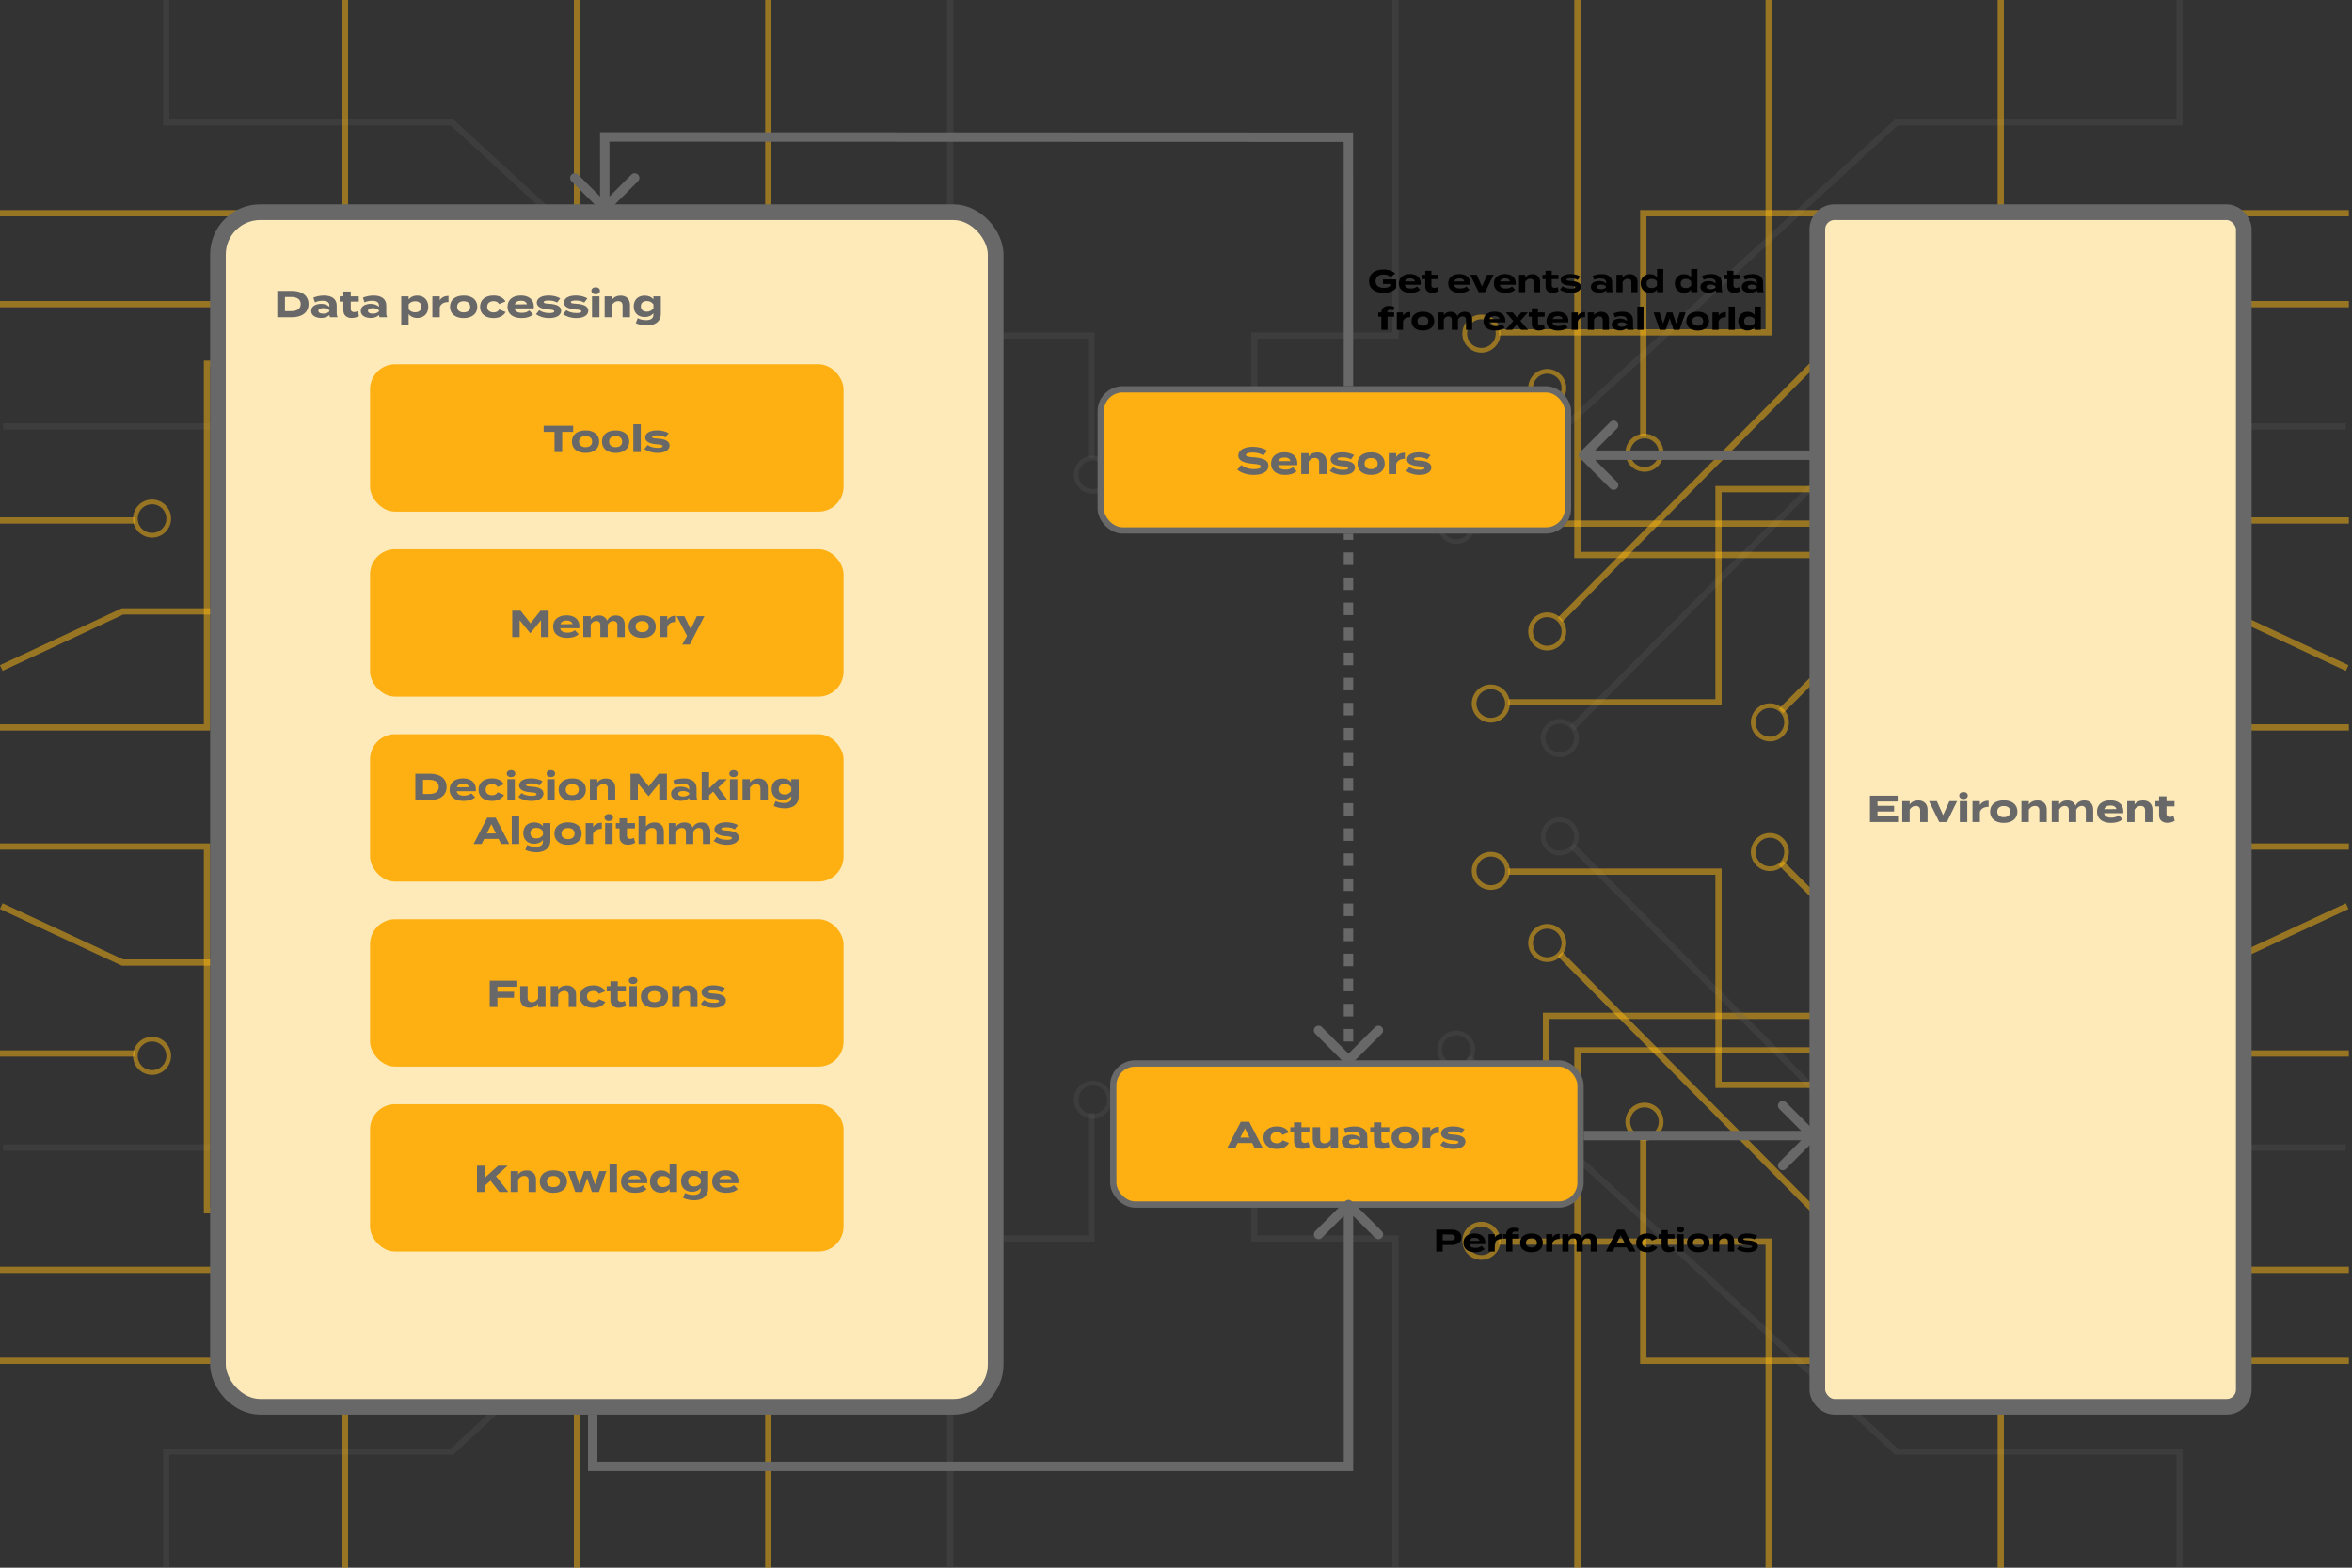 <svg width="750" height="500" viewBox="0 0 750 500" fill="none" xmlns="http://www.w3.org/2000/svg">
<rect x="0" y="0" width="750" height="500" fill="#333333" stroke="none"/>
<g clip-path="url(#clip0_244_15652)">
<path d="M348 146V107H303V0" stroke="#686868" stroke-opacity="0.2" stroke-width="2" stroke-miterlimit="10"/>
<path d="M353.8 151.393C353.8 154.331 351.419 156.711 348.482 156.711C345.545 156.711 343.164 154.33 343.164 151.393C343.164 148.456 345.545 146.075 348.482 146.075C351.419 146.075 353.8 148.456 353.8 151.393Z" stroke="#686868" stroke-opacity="0.2" stroke-width="1.5" stroke-miterlimit="10"/>
<path d="M289.8 167.393C289.8 170.331 287.419 172.711 284.482 172.711C281.545 172.711 279.164 170.33 279.164 167.393C279.164 164.456 281.545 162.075 284.482 162.075C287.419 162.075 289.8 164.456 289.8 167.393Z" stroke="#686868" stroke-opacity="0.2" stroke-width="1.5" stroke-miterlimit="10"/>
<path d="M280.282 164.345L144.105 39H53V0" stroke="#686868" stroke-opacity="0.2" stroke-width="2" stroke-miterlimit="10"/>
<path d="M256.8 235.393C256.8 238.331 254.419 240.711 251.482 240.711C248.545 240.711 246.164 238.33 246.164 235.393C246.164 232.456 248.545 230.075 251.482 230.075C254.419 230.075 256.8 232.456 256.8 235.393Z" stroke="#686868" stroke-opacity="0.2" stroke-width="1.5" stroke-miterlimit="10"/>
<path d="M247.582 232.184L152.065 136H1" stroke="#686868" stroke-opacity="0.2" stroke-width="2" stroke-miterlimit="10"/>
<path d="M260.8 359.394C260.8 362.331 258.419 364.711 255.482 364.711C252.545 364.711 250.164 362.33 250.164 359.394C250.164 356.456 252.545 354.076 255.482 354.076C258.419 354.076 260.8 356.456 260.8 359.394Z" stroke="#FDB913" stroke-opacity="0.5" stroke-width="1.5" stroke-miterlimit="10"/>
<path d="M255 354V316H138V168H245V0" stroke="#FDB913" stroke-opacity="0.5" stroke-width="2" stroke-miterlimit="10"/>
<path d="M268 224H200V156H91V68H0" stroke="#FDB913" stroke-opacity="0.5" stroke-width="2" stroke-miterlimit="10"/>
<path d="M278.8 224.393C278.8 227.331 276.419 229.711 273.482 229.711C270.545 229.711 268.164 227.33 268.164 224.393C268.164 221.456 270.545 219.075 273.482 219.075C276.419 219.075 278.8 221.456 278.8 224.393Z" stroke="#FDB913" stroke-opacity="0.5" stroke-width="1.5" stroke-miterlimit="10"/>
<path d="M251.473 197.667L151.732 97H0" stroke="#FDB913" stroke-opacity="0.5" stroke-width="2" stroke-miterlimit="10"/>
<path d="M260.8 201.393C260.8 204.331 258.419 206.711 255.482 206.711C252.545 206.711 250.164 204.33 250.164 201.393C250.164 198.456 252.545 196.075 255.482 196.075C258.419 196.075 260.8 198.456 260.8 201.393Z" stroke="#FDB913" stroke-opacity="0.5" stroke-width="1.5" stroke-miterlimit="10"/>
<path d="M271 106H184V0" stroke="#FDB913" stroke-opacity="0.5" stroke-width="2" stroke-miterlimit="10"/>
<path d="M281.8 106.393C281.8 109.331 279.419 111.711 276.482 111.711C273.545 111.711 271.164 109.33 271.164 106.393C271.164 103.456 273.545 101.075 276.482 101.075C279.419 101.075 281.8 103.456 281.8 106.393Z" stroke="#FDB913" stroke-opacity="0.5" stroke-width="1.5" stroke-miterlimit="10"/>
<path d="M224 139V68H110V0" stroke="#FDB913" stroke-opacity="0.5" stroke-width="2" stroke-miterlimit="10"/>
<path d="M229.8 144.393C229.8 147.331 227.419 149.711 224.482 149.711C221.545 149.711 219.164 147.33 219.164 144.393C219.164 141.456 221.545 139.075 224.482 139.075C227.419 139.075 229.8 141.456 229.8 144.393Z" stroke="#FDB913" stroke-opacity="0.5" stroke-width="1.5" stroke-miterlimit="10"/>
<path d="M0 232H66V116H134" stroke="#FDB913" stroke-opacity="0.5" stroke-width="2" stroke-miterlimit="10"/>
<path d="M144.8 116.393C144.8 119.331 142.419 121.711 139.482 121.711C136.545 121.711 134.164 119.33 134.164 116.393C134.164 113.456 136.545 111.075 139.482 111.075C142.419 111.075 144.8 113.456 144.8 116.393Z" stroke="#FDB913" stroke-opacity="0.5" stroke-width="1.5" stroke-miterlimit="10"/>
<path d="M0 166H43" stroke="#FDB913" stroke-opacity="0.5" stroke-width="2" stroke-miterlimit="10"/>
<path d="M53.8 165.393C53.8 168.331 51.419 170.711 48.482 170.711C45.545 170.711 43.164 168.33 43.164 165.393C43.164 162.456 45.545 160.075 48.482 160.075C51.419 160.075 53.8 162.456 53.8 165.393Z" stroke="#FDB913" stroke-opacity="0.5" stroke-width="1.5" stroke-miterlimit="10"/>
<path d="M0.398 213.068L39.065 195H149.065L180.94 226.749" stroke="#FDB913" stroke-opacity="0.5" stroke-width="2" stroke-miterlimit="10"/>
<path d="M189.8 230.393C189.8 233.331 187.419 235.711 184.482 235.711C181.545 235.711 179.164 233.33 179.164 230.393C179.164 227.456 181.545 225.075 184.482 225.075C187.419 225.075 189.8 227.456 189.8 230.393Z" stroke="#FDB913" stroke-opacity="0.5" stroke-width="1.5" stroke-miterlimit="10"/>
<path d="M348 355V395H303V500" stroke="#686868" stroke-opacity="0.2" stroke-width="2" stroke-miterlimit="10"/>
<path d="M353.8 350.754C353.8 347.818 351.419 345.437 348.482 345.437C345.545 345.437 343.164 347.818 343.164 350.754C343.164 353.692 345.545 356.072 348.482 356.072C351.419 356.072 353.8 353.691 353.8 350.754Z" stroke="#686868" stroke-opacity="0.2" stroke-width="1.5" stroke-miterlimit="10"/>
<path d="M289.8 334.754C289.8 331.818 287.419 329.437 284.482 329.437C281.545 329.437 279.164 331.818 279.164 334.754C279.164 337.692 281.545 340.072 284.482 340.072C287.419 340.072 289.8 337.691 289.8 334.754Z" stroke="#686868" stroke-opacity="0.2" stroke-width="1.5" stroke-miterlimit="10"/>
<path d="M280.282 337.155L144.105 463H53V500" stroke="#686868" stroke-opacity="0.2" stroke-width="2" stroke-miterlimit="10"/>
<path d="M256.8 266.754C256.8 263.818 254.419 261.437 251.482 261.437C248.545 261.437 246.164 263.818 246.164 266.754C246.164 269.692 248.545 272.072 251.482 272.072C254.419 272.072 256.8 269.691 256.8 266.754Z" stroke="#686868" stroke-opacity="0.2" stroke-width="1.5" stroke-miterlimit="10"/>
<path d="M247.582 269.815L152.065 366H1" stroke="#686868" stroke-opacity="0.2" stroke-width="2" stroke-miterlimit="10"/>
<path d="M260.8 134.754C260.8 131.817 258.419 129.436 255.482 129.436C252.545 129.436 250.164 131.817 250.164 134.754C250.164 137.691 252.545 140.072 255.482 140.072C258.419 140.072 260.8 137.691 260.8 134.754Z" stroke="#FDB913" stroke-opacity="0.5" stroke-width="1.5" stroke-miterlimit="10"/>
<path d="M255 139V178H138V325H245V500" stroke="#FDB913" stroke-opacity="0.5" stroke-width="2" stroke-miterlimit="10"/>
<path d="M268 278H200V346H91V434H0" stroke="#FDB913" stroke-opacity="0.5" stroke-width="2" stroke-miterlimit="10"/>
<path d="M278.8 277.754C278.8 274.818 276.419 272.437 273.482 272.437C270.545 272.437 268.164 274.818 268.164 277.754C268.164 280.692 270.545 283.072 273.482 283.072C276.419 283.072 278.8 280.691 278.8 277.754Z" stroke="#FDB913" stroke-opacity="0.5" stroke-width="1.5" stroke-miterlimit="10"/>
<path d="M251.473 304.333L151.732 405H0" stroke="#FDB913" stroke-opacity="0.5" stroke-width="2" stroke-miterlimit="10"/>
<path d="M260.8 300.754C260.8 297.818 258.419 295.437 255.482 295.437C252.545 295.437 250.164 297.818 250.164 300.754C250.164 303.692 252.545 306.072 255.482 306.072C258.419 306.072 260.8 303.691 260.8 300.754Z" stroke="#FDB913" stroke-opacity="0.5" stroke-width="1.5" stroke-miterlimit="10"/>
<path d="M271 396H184V500" stroke="#FDB913" stroke-opacity="0.5" stroke-width="2" stroke-miterlimit="10"/>
<path d="M281.8 395.754C281.8 392.818 279.419 390.437 276.482 390.437C273.545 390.437 271.164 392.818 271.164 395.754C271.164 398.692 273.545 401.072 276.482 401.072C279.419 401.072 281.8 398.691 281.8 395.754Z" stroke="#FDB913" stroke-opacity="0.5" stroke-width="1.5" stroke-miterlimit="10"/>
<path d="M224 362V434H110V500" stroke="#FDB913" stroke-opacity="0.5" stroke-width="2" stroke-miterlimit="10"/>
<path d="M229.8 357.754C229.8 354.818 227.419 352.437 224.482 352.437C221.545 352.437 219.164 354.818 219.164 357.754C219.164 360.692 221.545 363.072 224.482 363.072C227.419 363.072 229.8 360.691 229.8 357.754Z" stroke="#FDB913" stroke-opacity="0.5" stroke-width="1.5" stroke-miterlimit="10"/>
<path d="M0 270H66V386H134" stroke="#FDB913" stroke-opacity="0.5" stroke-width="2" stroke-miterlimit="10"/>
<path d="M144.8 385.754C144.8 382.818 142.419 380.437 139.482 380.437C136.545 380.437 134.164 382.818 134.164 385.754C134.164 388.692 136.545 391.072 139.482 391.072C142.419 391.072 144.8 388.691 144.8 385.754Z" stroke="#FDB913" stroke-opacity="0.5" stroke-width="1.5" stroke-miterlimit="10"/>
<path d="M0 336H43" stroke="#FDB913" stroke-opacity="0.5" stroke-width="2" stroke-miterlimit="10"/>
<path d="M53.8 336.754C53.8 333.818 51.419 331.437 48.482 331.437C45.545 331.437 43.164 333.818 43.164 336.754C43.164 339.692 45.545 342.072 48.482 342.072C51.419 342.072 53.8 339.691 53.8 336.754Z" stroke="#FDB913" stroke-opacity="0.5" stroke-width="1.5" stroke-miterlimit="10"/>
<path d="M0.398 289.006L39.065 307H149.065L180.94 275.287" stroke="#FDB913" stroke-opacity="0.5" stroke-width="2" stroke-miterlimit="10"/>
<path d="M189.8 271.754C189.8 268.818 187.419 266.437 184.482 266.437C181.545 266.437 179.164 268.818 179.164 271.754C179.164 274.692 181.545 277.072 184.482 277.072C187.419 277.072 189.8 274.691 189.8 271.754Z" stroke="#FDB913" stroke-opacity="0.5" stroke-width="1.5" stroke-miterlimit="10"/>
<path d="M400 146V107H445V0" stroke="#686868" stroke-opacity="0.2" stroke-width="2" stroke-miterlimit="10"/>
<path d="M395.065 151.393C395.065 154.331 397.446 156.711 400.383 156.711C403.319 156.711 405.701 154.33 405.701 151.393C405.701 148.456 403.319 146.075 400.383 146.075C397.446 146.075 395.065 148.456 395.065 151.393Z" stroke="#686868" stroke-opacity="0.2" stroke-width="1.5" stroke-miterlimit="10"/>
<path d="M459.065 167.393C459.065 170.331 461.446 172.711 464.383 172.711C467.32 172.711 469.701 170.33 469.701 167.393C469.701 164.456 467.319 162.075 464.383 162.075C461.446 162.075 459.065 164.456 459.065 167.393Z" stroke="#686868" stroke-opacity="0.2" stroke-width="1.5" stroke-miterlimit="10"/>
<path d="M468.149 164.345L604.76 39H695V0" stroke="#686868" stroke-opacity="0.2" stroke-width="2" stroke-miterlimit="10"/>
<path d="M492.065 235.393C492.065 238.331 494.446 240.711 497.383 240.711C500.32 240.711 502.701 238.33 502.701 235.393C502.701 232.456 500.319 230.075 497.383 230.075C494.446 230.075 492.065 232.456 492.065 235.393Z" stroke="#686868" stroke-opacity="0.2" stroke-width="1.5" stroke-miterlimit="10"/>
<path d="M501.351 232.184L596.8 136H748" stroke="#686868" stroke-opacity="0.2" stroke-width="2" stroke-miterlimit="10"/>
<path d="M488.065 367.394C488.065 370.331 490.446 372.711 493.383 372.711C496.32 372.711 498.701 370.33 498.701 367.394C498.701 364.456 496.319 362.076 493.383 362.076C490.446 362.075 488.065 364.456 488.065 367.394Z" stroke="#FDB913" stroke-opacity="0.5" stroke-width="1.5" stroke-miterlimit="10"/>
<path d="M493 362V324H610V177H503V0" stroke="#FDB913" stroke-opacity="0.5" stroke-width="2" stroke-miterlimit="10"/>
<path d="M481 224H548V156H657V68H749" stroke="#FDB913" stroke-opacity="0.5" stroke-width="2" stroke-miterlimit="10"/>
<path d="M470.065 224.393C470.065 227.331 472.446 229.711 475.383 229.711C478.32 229.711 480.701 227.33 480.701 224.393C480.701 221.456 478.319 219.075 475.383 219.075C472.446 219.075 470.065 221.456 470.065 224.393Z" stroke="#FDB913" stroke-opacity="0.5" stroke-width="1.5" stroke-miterlimit="10"/>
<path d="M497.46 197.667L597.133 97H749" stroke="#FDB913" stroke-opacity="0.5" stroke-width="2" stroke-miterlimit="10"/>
<path d="M488.065 201.393C488.065 204.331 490.446 206.711 493.383 206.711C496.32 206.711 498.701 204.33 498.701 201.393C498.701 198.456 496.319 196.075 493.383 196.075C490.446 196.075 488.065 198.456 488.065 201.393Z" stroke="#FDB913" stroke-opacity="0.5" stroke-width="1.5" stroke-miterlimit="10"/>
<path d="M478 106H564V0" stroke="#FDB913" stroke-opacity="0.5" stroke-width="2" stroke-miterlimit="10"/>
<path d="M467.065 106.393C467.065 109.331 469.446 111.711 472.383 111.711C475.32 111.711 477.701 109.33 477.701 106.393C477.701 103.456 475.319 101.075 472.383 101.075C469.446 101.075 467.065 103.456 467.065 106.393Z" stroke="#FDB913" stroke-opacity="0.5" stroke-width="1.5" stroke-miterlimit="10"/>
<path d="M524 139V68H638V0" stroke="#FDB913" stroke-opacity="0.5" stroke-width="2" stroke-miterlimit="10"/>
<path d="M519.065 144.393C519.065 147.331 521.446 149.711 524.383 149.711C527.32 149.711 529.701 147.33 529.701 144.393C529.701 141.456 527.319 139.075 524.383 139.075C521.446 139.075 519.065 141.456 519.065 144.393Z" stroke="#FDB913" stroke-opacity="0.5" stroke-width="1.5" stroke-miterlimit="10"/>
<path d="M749 232H682V116H615" stroke="#FDB913" stroke-opacity="0.5" stroke-width="2" stroke-miterlimit="10"/>
<path d="M604.065 116.393C604.065 119.331 606.446 121.711 609.383 121.711C612.32 121.711 614.701 119.33 614.701 116.393C614.701 113.456 612.319 111.075 609.383 111.075C606.446 111.075 604.065 113.456 604.065 116.393Z" stroke="#FDB913" stroke-opacity="0.5" stroke-width="1.5" stroke-miterlimit="10"/>
<path d="M749 166H706" stroke="#FDB913" stroke-opacity="0.5" stroke-width="2" stroke-miterlimit="10"/>
<path d="M695.065 165.393C695.065 168.331 697.446 170.711 700.383 170.711C703.32 170.711 705.701 168.33 705.701 165.393C705.701 162.456 703.319 160.075 700.383 160.075C697.446 160.075 695.065 162.456 695.065 165.393Z" stroke="#FDB913" stroke-opacity="0.5" stroke-width="1.5" stroke-miterlimit="10"/>
<path d="M748.466 213.068L709.8 195H599.8L567.925 226.749" stroke="#FDB913" stroke-opacity="0.5" stroke-width="2" stroke-miterlimit="10"/>
<path d="M559.065 230.393C559.065 233.331 561.446 235.711 564.383 235.711C567.32 235.711 569.701 233.33 569.701 230.393C569.701 227.456 567.319 225.075 564.383 225.075C561.446 225.075 559.065 227.456 559.065 230.393Z" stroke="#FDB913" stroke-opacity="0.5" stroke-width="1.5" stroke-miterlimit="10"/>
<path d="M400 355V395H445V500" stroke="#686868" stroke-opacity="0.2" stroke-width="2" stroke-miterlimit="10"/>
<path d="M395.065 350.754C395.065 347.818 397.446 345.437 400.383 345.437C403.319 345.437 405.701 347.818 405.701 350.754C405.701 353.692 403.319 356.072 400.383 356.072C397.446 356.072 395.065 353.691 395.065 350.754Z" stroke="#686868" stroke-opacity="0.2" stroke-width="1.5" stroke-miterlimit="10"/>
<path d="M459.065 334.754C459.065 331.818 461.446 329.437 464.383 329.437C467.32 329.437 469.701 331.818 469.701 334.754C469.701 337.692 467.319 340.072 464.383 340.072C461.446 340.072 459.065 337.691 459.065 334.754Z" stroke="#686868" stroke-opacity="0.2" stroke-width="1.5" stroke-miterlimit="10"/>
<path d="M468.149 337.155L604.76 463H695V500" stroke="#686868" stroke-opacity="0.2" stroke-width="2" stroke-miterlimit="10"/>
<path d="M492.065 266.754C492.065 263.818 494.446 261.437 497.383 261.437C500.32 261.437 502.701 263.818 502.701 266.754C502.701 269.692 500.319 272.072 497.383 272.072C494.446 272.072 492.065 269.691 492.065 266.754Z" stroke="#686868" stroke-opacity="0.2" stroke-width="1.5" stroke-miterlimit="10"/>
<path d="M501.351 269.815L596.8 366H748" stroke="#686868" stroke-opacity="0.2" stroke-width="2" stroke-miterlimit="10"/>
<path d="M488.065 123.754C488.065 120.817 490.446 118.436 493.383 118.436C496.32 118.436 498.701 120.817 498.701 123.754C498.701 126.691 496.319 129.072 493.383 129.072C490.446 129.072 488.065 126.691 488.065 123.754Z" stroke="#FDB913" stroke-opacity="0.5" stroke-width="1.5" stroke-miterlimit="10"/>
<path d="M493 129V167H610V335H503V500" stroke="#FDB913" stroke-opacity="0.5" stroke-width="2" stroke-miterlimit="10"/>
<path d="M481 278H548V346H657V434H749" stroke="#FDB913" stroke-opacity="0.5" stroke-width="2" stroke-miterlimit="10"/>
<path d="M470.065 277.754C470.065 274.818 472.446 272.437 475.383 272.437C478.32 272.437 480.701 274.818 480.701 277.754C480.701 280.692 478.319 283.072 475.383 283.072C472.446 283.072 470.065 280.691 470.065 277.754Z" stroke="#FDB913" stroke-opacity="0.5" stroke-width="1.5" stroke-miterlimit="10"/>
<path d="M497.46 304.333L597.133 405H749" stroke="#FDB913" stroke-opacity="0.5" stroke-width="2" stroke-miterlimit="10"/>
<path d="M488.065 300.754C488.065 297.818 490.446 295.437 493.383 295.437C496.32 295.437 498.701 297.818 498.701 300.754C498.701 303.692 496.319 306.072 493.383 306.072C490.446 306.072 488.065 303.691 488.065 300.754Z" stroke="#FDB913" stroke-opacity="0.5" stroke-width="1.5" stroke-miterlimit="10"/>
<path d="M478 396H564V500" stroke="#FDB913" stroke-opacity="0.5" stroke-width="2" stroke-miterlimit="10"/>
<path d="M467.065 395.754C467.065 392.818 469.446 390.437 472.383 390.437C475.32 390.437 477.701 392.818 477.701 395.754C477.701 398.692 475.319 401.072 472.383 401.072C469.446 401.072 467.065 398.691 467.065 395.754Z" stroke="#FDB913" stroke-opacity="0.5" stroke-width="1.5" stroke-miterlimit="10"/>
<path d="M524 362V434H638V500" stroke="#FDB913" stroke-opacity="0.5" stroke-width="2" stroke-miterlimit="10"/>
<path d="M519.065 357.754C519.065 354.818 521.446 352.437 524.383 352.437C527.32 352.437 529.701 354.818 529.701 357.754C529.701 360.692 527.319 363.072 524.383 363.072C521.446 363.072 519.065 360.691 519.065 357.754Z" stroke="#FDB913" stroke-opacity="0.5" stroke-width="1.5" stroke-miterlimit="10"/>
<path d="M749 270H682V386H615" stroke="#FDB913" stroke-opacity="0.5" stroke-width="2" stroke-miterlimit="10"/>
<path d="M604.065 385.754C604.065 382.818 606.446 380.437 609.383 380.437C612.32 380.437 614.701 382.818 614.701 385.754C614.701 388.692 612.319 391.072 609.383 391.072C606.446 391.072 604.065 388.691 604.065 385.754Z" stroke="#FDB913" stroke-opacity="0.5" stroke-width="1.5" stroke-miterlimit="10"/>
<path d="M749 336H706" stroke="#FDB913" stroke-opacity="0.5" stroke-width="2" stroke-miterlimit="10"/>
<path d="M695.065 336.754C695.065 333.818 697.446 331.437 700.383 331.437C703.32 331.437 705.701 333.818 705.701 336.754C705.701 339.692 703.319 342.072 700.383 342.072C697.446 342.072 695.065 339.691 695.065 336.754Z" stroke="#FDB913" stroke-opacity="0.5" stroke-width="1.5" stroke-miterlimit="10"/>
<path d="M748.466 289.006L709.8 307H599.8L567.925 275.287" stroke="#FDB913" stroke-opacity="0.5" stroke-width="2" stroke-miterlimit="10"/>
<path d="M559.065 271.754C559.065 268.818 561.446 266.437 564.383 266.437C567.32 266.437 569.701 268.818 569.701 271.754C569.701 274.692 567.319 277.072 564.383 277.072C561.446 277.072 559.065 274.691 559.065 271.754Z" stroke="#FDB913" stroke-opacity="0.5" stroke-width="1.5" stroke-miterlimit="10"/>
<rect x="69.5" y="67.677" width="248" height="381" rx="13.5" fill="#FEEAB8"/>
<rect x="69.5" y="67.677" width="248" height="381" rx="13.5" stroke="#686868" stroke-width="5"/>
<path d="M93.114 92.777C96.341 92.777 98.394 94.337 98.394 96.977C98.394 99.617 96.341 101.177 93.114 101.177H88.421V92.777H93.114ZM92.921 99.233C94.722 99.233 95.897 98.465 95.897 96.977C95.897 95.489 94.722 94.721 92.921 94.721H90.87V99.233H92.921ZM103.326 94.265C105.858 94.265 107.37 95.393 107.37 97.445V99.917C107.37 100.397 107.454 100.793 107.658 101.177H105.258C105.126 100.973 105.03 100.721 105.03 100.493V100.481C104.526 101.009 103.602 101.417 102.426 101.417C101.022 101.417 99.234 100.865 99.234 99.161C99.234 97.457 101.022 96.905 102.426 96.905C103.602 96.905 104.526 97.313 105.03 97.853V97.421C105.03 96.413 104.286 95.933 102.834 95.933C102.042 95.933 101.262 96.041 100.446 96.449L99.906 94.949C100.806 94.517 102.174 94.265 103.326 94.265ZM105.078 99.221V99.089C104.622 98.453 103.782 98.285 103.098 98.285C102.426 98.285 101.526 98.453 101.526 99.161C101.526 99.869 102.426 100.037 103.098 100.037C103.782 100.037 104.622 99.869 105.078 99.221ZM114.086 99.233L114.482 100.781C113.882 101.189 112.946 101.429 112.142 101.429C110.63 101.429 109.49 100.601 109.49 98.993V96.197H108.314V94.529H109.49V92.981H111.854V94.529H114.41V96.197H111.854V98.597C111.854 99.197 112.298 99.545 112.934 99.545C113.33 99.545 113.702 99.413 114.086 99.233ZM119.135 94.265C121.667 94.265 123.179 95.393 123.179 97.445V99.917C123.179 100.397 123.263 100.793 123.467 101.177H121.067C120.935 100.973 120.839 100.721 120.839 100.493V100.481C120.335 101.009 119.411 101.417 118.235 101.417C116.831 101.417 115.043 100.865 115.043 99.161C115.043 97.457 116.831 96.905 118.235 96.905C119.411 96.905 120.335 97.313 120.839 97.853V97.421C120.839 96.413 120.095 95.933 118.643 95.933C117.851 95.933 117.071 96.041 116.255 96.449L115.715 94.949C116.615 94.517 117.983 94.265 119.135 94.265ZM120.887 99.221V99.089C120.431 98.453 119.591 98.285 118.907 98.285C118.235 98.285 117.335 98.453 117.335 99.161C117.335 99.869 118.235 100.037 118.907 100.037C119.591 100.037 120.431 99.869 120.887 99.221ZM133.045 101.417C131.833 101.417 130.897 100.949 130.309 100.193V103.577H127.945V94.529H130.309V95.501C130.897 94.757 131.833 94.277 133.045 94.277C135.133 94.277 136.573 95.645 136.573 97.853C136.573 100.049 135.133 101.417 133.045 101.417ZM132.385 96.089C131.581 96.089 130.849 96.365 130.321 97.037V98.657C130.849 99.329 131.581 99.605 132.385 99.605C133.633 99.605 134.329 98.957 134.329 97.853C134.329 96.737 133.633 96.089 132.385 96.089ZM140.235 101.177H137.871V94.529H140.235V95.765C140.787 94.829 141.831 94.373 143.019 94.373V96.341C141.603 96.341 140.583 96.881 140.235 97.973V101.177ZM147.855 101.453C145.179 101.453 143.499 100.073 143.499 97.853C143.499 95.621 145.179 94.265 147.855 94.265C150.519 94.265 152.199 95.621 152.199 97.853C152.199 100.073 150.519 101.453 147.855 101.453ZM147.855 99.629C149.067 99.629 149.943 99.017 149.943 97.853C149.943 96.677 149.067 96.077 147.855 96.077C146.643 96.077 145.767 96.677 145.767 97.853C145.767 99.017 146.643 99.629 147.855 99.629ZM161.221 99.521C160.669 100.577 159.409 101.453 157.393 101.453C154.741 101.453 153.085 100.061 153.085 97.853C153.085 95.633 154.741 94.253 157.393 94.253C159.397 94.253 160.633 95.129 161.173 96.161L159.145 96.977C158.797 96.305 158.161 96.065 157.417 96.065C156.205 96.065 155.353 96.677 155.353 97.853C155.353 99.017 156.205 99.641 157.417 99.641C158.149 99.641 158.821 99.389 159.193 98.693L161.221 99.521ZM164.095 98.357C164.287 99.365 165.091 99.773 166.435 99.773C167.491 99.773 168.127 99.521 168.787 99.017L169.987 100.277C169.039 101.117 167.815 101.453 166.303 101.453C163.483 101.453 161.839 100.085 161.839 97.853C161.839 95.621 163.459 94.253 166.123 94.253C168.523 94.253 170.227 95.453 170.227 97.805C170.227 98.069 170.215 98.225 170.167 98.357H164.095ZM166.147 95.909C165.127 95.909 164.419 96.281 164.155 97.085L168.043 97.061C167.791 96.281 167.155 95.909 166.147 95.909ZM175.213 96.893C177.325 97.013 178.945 97.625 178.945 99.089C178.945 100.397 177.697 101.453 175.105 101.453C173.329 101.453 171.841 100.913 170.905 100.217L171.937 98.933C172.657 99.461 173.773 99.845 175.177 99.845C176.113 99.845 176.737 99.701 176.737 99.305C176.737 98.921 176.173 98.777 174.937 98.705C173.017 98.573 171.169 98.045 171.169 96.533C171.169 95.177 172.549 94.253 175.021 94.253C176.461 94.253 177.781 94.637 178.657 95.165L177.649 96.509C176.977 96.101 176.077 95.849 174.961 95.849C174.229 95.849 173.377 95.957 173.377 96.365C173.377 96.761 174.085 96.833 175.213 96.893ZM183.862 96.893C185.974 97.013 187.594 97.625 187.594 99.089C187.594 100.397 186.346 101.453 183.754 101.453C181.978 101.453 180.49 100.913 179.554 100.217L180.586 98.933C181.306 99.461 182.422 99.845 183.826 99.845C184.762 99.845 185.386 99.701 185.386 99.305C185.386 98.921 184.822 98.777 183.586 98.705C181.666 98.573 179.818 98.045 179.818 96.533C179.818 95.177 181.198 94.253 183.67 94.253C185.11 94.253 186.43 94.637 187.306 95.165L186.298 96.509C185.626 96.101 184.726 95.849 183.61 95.849C182.878 95.849 182.026 95.957 182.026 96.365C182.026 96.761 182.734 96.833 183.862 96.893ZM189.954 93.857C189.15 93.857 188.586 93.413 188.586 92.741C188.586 92.069 189.15 91.625 189.954 91.625C190.746 91.625 191.31 92.069 191.31 92.741C191.31 93.413 190.746 93.857 189.954 93.857ZM191.154 94.529V101.177H188.778V94.529H191.154ZM195.173 101.177H192.809V94.529H195.173V95.585C195.737 94.757 196.721 94.289 197.909 94.289C199.841 94.289 200.885 95.525 200.885 97.265V101.177H198.521V97.421C198.521 96.557 198.029 96.053 197.129 96.053C196.349 96.053 195.677 96.425 195.173 97.241V101.177ZM210.721 94.529V100.001C210.721 102.917 208.381 103.817 206.293 103.817C205.081 103.817 203.569 103.517 202.729 103.049L203.353 101.477C203.917 101.825 204.937 102.113 206.017 102.113C207.613 102.113 208.345 101.489 208.345 100.433V99.905C207.721 100.721 206.689 101.117 205.597 101.117C203.473 101.117 202.081 99.833 202.081 97.709C202.081 95.573 203.473 94.289 205.597 94.289C206.737 94.289 207.721 94.685 208.345 95.501V94.529H210.721ZM206.269 99.401C207.109 99.401 207.805 99.065 208.357 98.333V97.085C207.805 96.329 207.109 96.017 206.269 96.017C205.021 96.017 204.349 96.665 204.349 97.709C204.349 98.741 205.021 99.401 206.269 99.401Z" fill="#686868"/>
<rect x="118" y="116.177" width="151" height="47" rx="8" fill="#FEB013"/>
<path d="M182.762 135.777V137.733H179.27V144.177H176.822V137.733H173.354V135.777H182.762ZM186.728 144.453C184.052 144.453 182.372 143.073 182.372 140.853C182.372 138.621 184.052 137.265 186.728 137.265C189.392 137.265 191.072 138.621 191.072 140.853C191.072 143.073 189.392 144.453 186.728 144.453ZM186.728 142.629C187.94 142.629 188.816 142.017 188.816 140.853C188.816 139.677 187.94 139.077 186.728 139.077C185.516 139.077 184.64 139.677 184.64 140.853C184.64 142.017 185.516 142.629 186.728 142.629ZM196.314 144.453C193.638 144.453 191.958 143.073 191.958 140.853C191.958 138.621 193.638 137.265 196.314 137.265C198.978 137.265 200.658 138.621 200.658 140.853C200.658 143.073 198.978 144.453 196.314 144.453ZM196.314 142.629C197.526 142.629 198.402 142.017 198.402 140.853C198.402 139.677 197.526 139.077 196.314 139.077C195.102 139.077 194.226 139.677 194.226 140.853C194.226 142.017 195.102 142.629 196.314 142.629ZM204.328 144.177H201.952V135.297H204.328V144.177ZM209.774 139.893C211.886 140.013 213.506 140.625 213.506 142.089C213.506 143.397 212.258 144.453 209.666 144.453C207.89 144.453 206.402 143.913 205.466 143.217L206.498 141.933C207.218 142.461 208.334 142.845 209.738 142.845C210.674 142.845 211.298 142.701 211.298 142.305C211.298 141.921 210.734 141.777 209.498 141.705C207.578 141.573 205.73 141.045 205.73 139.533C205.73 138.177 207.11 137.253 209.582 137.253C211.022 137.253 212.342 137.637 213.218 138.165L212.21 139.509C211.538 139.101 210.638 138.849 209.522 138.849C208.79 138.849 207.938 138.957 207.938 139.365C207.938 139.761 208.646 139.833 209.774 139.893Z" fill="#686868"/>
<rect x="118" y="175.177" width="151" height="47" rx="8" fill="#FEB013"/>
<path d="M172.348 194.777H174.952V203.177H172.516V197.813L169.168 201.917H169.048L165.7 197.813V203.177H163.336V194.777H166.012L169.168 198.809L172.348 194.777ZM178.634 200.357C178.826 201.365 179.63 201.773 180.974 201.773C182.03 201.773 182.666 201.521 183.326 201.017L184.526 202.277C183.578 203.117 182.354 203.453 180.842 203.453C178.022 203.453 176.378 202.085 176.378 199.853C176.378 197.621 177.998 196.253 180.662 196.253C183.062 196.253 184.766 197.453 184.766 199.805C184.766 200.069 184.754 200.225 184.706 200.357H178.634ZM180.686 197.909C179.666 197.909 178.958 198.281 178.694 199.085L182.582 199.061C182.33 198.281 181.694 197.909 180.686 197.909ZM196.388 196.289C198.308 196.289 199.22 197.561 199.22 199.265V203.177H196.868V199.397C196.868 198.569 196.436 198.053 195.56 198.053C194.804 198.053 194.216 198.461 193.784 199.241V199.265V201.941L193.796 203.177H191.432V199.397C191.432 198.569 191 198.053 190.124 198.053C189.368 198.053 188.792 198.449 188.36 199.217V203.177H185.996V196.529H188.36V197.609C188.9 196.757 189.812 196.289 190.952 196.289C192.344 196.289 193.208 196.961 193.58 197.981C194.024 196.997 195.008 196.289 196.388 196.289ZM204.78 203.453C202.104 203.453 200.424 202.073 200.424 199.853C200.424 197.621 202.104 196.265 204.78 196.265C207.444 196.265 209.124 197.621 209.124 199.853C209.124 202.073 207.444 203.453 204.78 203.453ZM204.78 201.629C205.992 201.629 206.868 201.017 206.868 199.853C206.868 198.677 205.992 198.077 204.78 198.077C203.568 198.077 202.692 198.677 202.692 199.853C202.692 201.017 203.568 201.629 204.78 201.629ZM212.77 203.177H210.406V196.529H212.77V197.765C213.322 196.829 214.366 196.373 215.554 196.373V198.341C214.138 198.341 213.118 198.881 212.77 199.973V203.177ZM222.21 196.529H224.61L219.954 205.577H217.566L219.078 202.805L215.79 196.529H218.226L220.254 200.657L222.21 196.529Z" fill="#686868"/>
<rect x="118" y="234.177" width="151" height="47" rx="8" fill="#FEB013"/>
<path d="M137.137 246.777C140.365 246.777 142.417 248.337 142.417 250.977C142.417 253.617 140.365 255.177 137.137 255.177H132.445V246.777H137.137ZM136.945 253.233C138.745 253.233 139.921 252.465 139.921 250.977C139.921 249.489 138.745 248.721 136.945 248.721H134.893V253.233H136.945ZM145.622 252.357C145.814 253.365 146.618 253.773 147.962 253.773C149.018 253.773 149.654 253.521 150.314 253.017L151.514 254.277C150.566 255.117 149.342 255.453 147.83 255.453C145.01 255.453 143.366 254.085 143.366 251.853C143.366 249.621 144.986 248.253 147.65 248.253C150.05 248.253 151.754 249.453 151.754 251.805C151.754 252.069 151.742 252.225 151.694 252.357H145.622ZM147.674 249.909C146.654 249.909 145.946 250.281 145.682 251.085L149.57 251.061C149.318 250.281 148.682 249.909 147.674 249.909ZM160.725 253.521C160.173 254.577 158.913 255.453 156.897 255.453C154.245 255.453 152.589 254.061 152.589 251.853C152.589 249.633 154.245 248.253 156.897 248.253C158.901 248.253 160.137 249.129 160.677 250.161L158.649 250.977C158.301 250.305 157.665 250.065 156.921 250.065C155.709 250.065 154.857 250.677 154.857 251.853C154.857 253.017 155.709 253.641 156.921 253.641C157.653 253.641 158.325 253.389 158.697 252.693L160.725 253.521ZM162.962 247.857C162.158 247.857 161.594 247.413 161.594 246.741C161.594 246.069 162.158 245.625 162.962 245.625C163.754 245.625 164.318 246.069 164.318 246.741C164.318 247.413 163.754 247.857 162.962 247.857ZM164.162 248.529V255.177H161.786V248.529H164.162ZM169.573 250.893C171.685 251.013 173.305 251.625 173.305 253.089C173.305 254.397 172.057 255.453 169.465 255.453C167.689 255.453 166.201 254.913 165.265 254.217L166.297 252.933C167.017 253.461 168.133 253.845 169.537 253.845C170.473 253.845 171.097 253.701 171.097 253.305C171.097 252.921 170.533 252.777 169.297 252.705C167.377 252.573 165.529 252.045 165.529 250.533C165.529 249.177 166.909 248.253 169.381 248.253C170.821 248.253 172.141 248.637 173.017 249.165L172.009 250.509C171.337 250.101 170.437 249.849 169.321 249.849C168.589 249.849 167.737 249.957 167.737 250.365C167.737 250.761 168.445 250.833 169.573 250.893ZM175.665 247.857C174.861 247.857 174.297 247.413 174.297 246.741C174.297 246.069 174.861 245.625 175.665 245.625C176.457 245.625 177.021 246.069 177.021 246.741C177.021 247.413 176.457 247.857 175.665 247.857ZM176.865 248.529V255.177H174.489V248.529H176.865ZM182.48 255.453C179.804 255.453 178.124 254.073 178.124 251.853C178.124 249.621 179.804 248.265 182.48 248.265C185.144 248.265 186.824 249.621 186.824 251.853C186.824 254.073 185.144 255.453 182.48 255.453ZM182.48 253.629C183.692 253.629 184.568 253.017 184.568 251.853C184.568 250.677 183.692 250.077 182.48 250.077C181.268 250.077 180.392 250.677 180.392 251.853C180.392 253.017 181.268 253.629 182.48 253.629ZM190.47 255.177H188.106V248.529H190.47V249.585C191.034 248.757 192.018 248.289 193.206 248.289C195.138 248.289 196.182 249.525 196.182 251.265V255.177H193.818V251.421C193.818 250.557 193.326 250.053 192.426 250.053C191.646 250.053 190.974 250.425 190.47 251.241V255.177ZM210.059 246.777H212.663V255.177H210.227V249.813L206.879 253.917H206.759L203.411 249.813V255.177H201.047V246.777H203.723L206.879 250.809L210.059 246.777ZM218.073 248.265C220.605 248.265 222.117 249.393 222.117 251.445V253.917C222.117 254.397 222.201 254.793 222.405 255.177H220.005C219.873 254.973 219.777 254.721 219.777 254.493V254.481C219.273 255.009 218.349 255.417 217.173 255.417C215.769 255.417 213.981 254.865 213.981 253.161C213.981 251.457 215.769 250.905 217.173 250.905C218.349 250.905 219.273 251.313 219.777 251.853V251.421C219.777 250.413 219.033 249.933 217.581 249.933C216.789 249.933 216.009 250.041 215.193 250.449L214.653 248.949C215.553 248.517 216.921 248.265 218.073 248.265ZM219.825 253.221V253.089C219.369 252.453 218.529 252.285 217.845 252.285C217.173 252.285 216.273 252.453 216.273 253.161C216.273 253.869 217.173 254.037 217.845 254.037C218.529 254.037 219.369 253.869 219.825 253.221ZM229.442 255.177L227.438 252.489L226.118 253.665V255.177H223.754V246.297H226.118V251.445L229.166 248.529H231.818L229.046 251.217L231.986 255.177H229.442ZM233.93 247.857C233.126 247.857 232.562 247.413 232.562 246.741C232.562 246.069 233.126 245.625 233.93 245.625C234.722 245.625 235.286 246.069 235.286 246.741C235.286 247.413 234.722 247.857 233.93 247.857ZM235.13 248.529V255.177H232.754V248.529H235.13ZM239.149 255.177H236.785V248.529H239.149V249.585C239.713 248.757 240.697 248.289 241.885 248.289C243.817 248.289 244.861 249.525 244.861 251.265V255.177H242.497V251.421C242.497 250.557 242.005 250.053 241.105 250.053C240.325 250.053 239.653 250.425 239.149 251.241V255.177ZM254.697 248.529V254.001C254.697 256.917 252.357 257.817 250.269 257.817C249.057 257.817 247.545 257.517 246.705 257.049L247.329 255.477C247.893 255.825 248.913 256.113 249.993 256.113C251.589 256.113 252.321 255.489 252.321 254.433V253.905C251.697 254.721 250.665 255.117 249.573 255.117C247.449 255.117 246.057 253.833 246.057 251.709C246.057 249.573 247.449 248.289 249.573 248.289C250.713 248.289 251.697 248.685 252.321 249.501V248.529H254.697ZM250.245 253.401C251.085 253.401 251.781 253.065 252.333 252.333V251.085C251.781 250.329 251.085 250.017 250.245 250.017C248.997 250.017 248.325 250.665 248.325 251.709C248.325 252.741 248.997 253.401 250.245 253.401ZM159.784 269.177L158.992 267.569H154.384L153.592 269.177H151.024L155.368 260.777H158.044L162.388 269.177H159.784ZM155.224 265.829H158.14L156.688 262.853L155.224 265.829ZM165.562 269.177H163.186V260.297H165.562V269.177ZM175.496 262.529V268.001C175.496 270.917 173.156 271.817 171.068 271.817C169.856 271.817 168.344 271.517 167.504 271.049L168.128 269.477C168.692 269.825 169.712 270.113 170.792 270.113C172.388 270.113 173.12 269.489 173.12 268.433V267.905C172.496 268.721 171.464 269.117 170.372 269.117C168.248 269.117 166.856 267.833 166.856 265.709C166.856 263.573 168.248 262.289 170.372 262.289C171.512 262.289 172.496 262.685 173.12 263.501V262.529H175.496ZM171.044 267.401C171.884 267.401 172.58 267.065 173.132 266.333V265.085C172.58 264.329 171.884 264.017 171.044 264.017C169.796 264.017 169.124 264.665 169.124 265.709C169.124 266.741 169.796 267.401 171.044 267.401ZM181.138 269.453C178.462 269.453 176.782 268.073 176.782 265.853C176.782 263.621 178.462 262.265 181.138 262.265C183.802 262.265 185.482 263.621 185.482 265.853C185.482 268.073 183.802 269.453 181.138 269.453ZM181.138 267.629C182.35 267.629 183.226 267.017 183.226 265.853C183.226 264.677 182.35 264.077 181.138 264.077C179.926 264.077 179.05 264.677 179.05 265.853C179.05 267.017 179.926 267.629 181.138 267.629ZM189.128 269.177H186.764V262.529H189.128V263.765C189.68 262.829 190.724 262.373 191.912 262.373V264.341C190.496 264.341 189.476 264.881 189.128 265.973V269.177ZM194.139 261.857C193.335 261.857 192.771 261.413 192.771 260.741C192.771 260.069 193.335 259.625 194.139 259.625C194.931 259.625 195.495 260.069 195.495 260.741C195.495 261.413 194.931 261.857 194.139 261.857ZM195.339 262.529V269.177H192.963V262.529H195.339ZM202.154 267.233L202.55 268.781C201.95 269.189 201.014 269.429 200.21 269.429C198.698 269.429 197.558 268.601 197.558 266.993V264.197H196.382V262.529H197.558V260.981H199.922V262.529H202.478V264.197H199.922V266.597C199.922 267.197 200.366 267.545 201.002 267.545C201.398 267.545 201.77 267.413 202.154 267.233ZM208.715 262.289C210.647 262.289 211.691 263.525 211.691 265.265V269.177H209.327V265.421C209.327 264.557 208.835 264.053 207.935 264.053C207.155 264.053 206.483 264.425 205.979 265.241V269.177H203.615V262.529V260.297H205.979V262.673V263.585C206.543 262.757 207.527 262.289 208.715 262.289ZM223.675 262.289C225.595 262.289 226.507 263.561 226.507 265.265V269.177H224.155V265.397C224.155 264.569 223.723 264.053 222.847 264.053C222.091 264.053 221.503 264.461 221.071 265.241V265.265V267.941L221.083 269.177H218.719V265.397C218.719 264.569 218.287 264.053 217.411 264.053C216.655 264.053 216.079 264.449 215.647 265.217V269.177H213.283V262.529H215.647V263.609C216.187 262.757 217.099 262.289 218.239 262.289C219.631 262.289 220.495 262.961 220.867 263.981C221.311 262.997 222.295 262.289 223.675 262.289ZM231.864 264.893C233.976 265.013 235.596 265.625 235.596 267.089C235.596 268.397 234.348 269.453 231.756 269.453C229.98 269.453 228.492 268.913 227.556 268.217L228.588 266.933C229.308 267.461 230.424 267.845 231.828 267.845C232.764 267.845 233.388 267.701 233.388 267.305C233.388 266.921 232.824 266.777 231.588 266.705C229.668 266.573 227.82 266.045 227.82 264.533C227.82 263.177 229.2 262.253 231.672 262.253C233.112 262.253 234.432 262.637 235.308 263.165L234.3 264.509C233.628 264.101 232.728 263.849 231.612 263.849C230.88 263.849 230.028 263.957 230.028 264.365C230.028 264.761 230.736 264.833 231.864 264.893Z" fill="#686868"/>
<rect x="118" y="293.177" width="151" height="47" rx="8" fill="#FEB013"/>
<path d="M164.96 314.709H158.612V316.305H163.916V318.213H158.612V321.177H156.164V312.777H164.96V314.709ZM171.585 314.529H173.949V321.177H171.585V320.121C171.021 320.949 170.037 321.417 168.849 321.417C166.917 321.417 165.873 320.181 165.873 318.441V314.529H168.237V318.285C168.237 319.149 168.729 319.653 169.629 319.653C170.421 319.653 171.081 319.281 171.585 318.465V314.529ZM177.989 321.177H175.625V314.529H177.989V315.585C178.553 314.757 179.537 314.289 180.725 314.289C182.657 314.289 183.701 315.525 183.701 317.265V321.177H181.337V317.421C181.337 316.557 180.845 316.053 179.945 316.053C179.165 316.053 178.493 316.425 177.989 317.241V321.177ZM193.033 319.521C192.481 320.577 191.221 321.453 189.205 321.453C186.553 321.453 184.897 320.061 184.897 317.853C184.897 315.633 186.553 314.253 189.205 314.253C191.209 314.253 192.445 315.129 192.985 316.161L190.957 316.977C190.609 316.305 189.973 316.065 189.229 316.065C188.017 316.065 187.165 316.677 187.165 317.853C187.165 319.017 188.017 319.641 189.229 319.641C189.961 319.641 190.633 319.389 191.005 318.693L193.033 319.521ZM199.242 319.233L199.638 320.781C199.038 321.189 198.102 321.429 197.298 321.429C195.786 321.429 194.646 320.601 194.646 318.993V316.197H193.47V314.529H194.646V312.981H197.01V314.529H199.566V316.197H197.01V318.597C197.01 319.197 197.454 319.545 198.09 319.545C198.486 319.545 198.858 319.413 199.242 319.233ZM201.891 313.857C201.087 313.857 200.523 313.413 200.523 312.741C200.523 312.069 201.087 311.625 201.891 311.625C202.683 311.625 203.247 312.069 203.247 312.741C203.247 313.413 202.683 313.857 201.891 313.857ZM203.091 314.529V321.177H200.715V314.529H203.091ZM208.706 321.453C206.03 321.453 204.35 320.073 204.35 317.853C204.35 315.621 206.03 314.265 208.706 314.265C211.37 314.265 213.05 315.621 213.05 317.853C213.05 320.073 211.37 321.453 208.706 321.453ZM208.706 319.629C209.918 319.629 210.794 319.017 210.794 317.853C210.794 316.677 209.918 316.077 208.706 316.077C207.494 316.077 206.618 316.677 206.618 317.853C206.618 319.017 207.494 319.629 208.706 319.629ZM216.696 321.177H214.332V314.529H216.696V315.585C217.26 314.757 218.244 314.289 219.432 314.289C221.364 314.289 222.408 315.525 222.408 317.265V321.177H220.044V317.421C220.044 316.557 219.552 316.053 218.652 316.053C217.872 316.053 217.2 316.425 216.696 317.241V321.177ZM227.756 316.893C229.868 317.013 231.488 317.625 231.488 319.089C231.488 320.397 230.24 321.453 227.648 321.453C225.872 321.453 224.384 320.913 223.448 320.217L224.48 318.933C225.2 319.461 226.316 319.845 227.72 319.845C228.656 319.845 229.28 319.701 229.28 319.305C229.28 318.921 228.716 318.777 227.48 318.705C225.56 318.573 223.712 318.045 223.712 316.533C223.712 315.177 225.092 314.253 227.564 314.253C229.004 314.253 230.324 314.637 231.2 315.165L230.192 316.509C229.52 316.101 228.62 315.849 227.504 315.849C226.772 315.849 225.92 315.957 225.92 316.365C225.92 316.761 226.628 316.833 227.756 316.893Z" fill="#686868"/>
<rect x="118" y="352.177" width="151" height="47" rx="8" fill="#FEB013"/>
<path d="M162.111 380.177H159.231L156.411 376.565L154.551 378.221V380.177H152.103V371.777H154.551V375.665L158.847 371.777H161.895L158.163 375.125L162.111 380.177ZM165.21 380.177H162.846V373.529H165.21V374.585C165.774 373.757 166.758 373.289 167.946 373.289C169.878 373.289 170.922 374.525 170.922 376.265V380.177H168.558V376.421C168.558 375.557 168.066 375.053 167.166 375.053C166.386 375.053 165.714 375.425 165.21 376.241V380.177ZM176.474 380.453C173.798 380.453 172.118 379.073 172.118 376.853C172.118 374.621 173.798 373.265 176.474 373.265C179.138 373.265 180.818 374.621 180.818 376.853C180.818 379.073 179.138 380.453 176.474 380.453ZM176.474 378.629C177.686 378.629 178.562 378.017 178.562 376.853C178.562 375.677 177.686 375.077 176.474 375.077C175.262 375.077 174.386 375.677 174.386 376.853C174.386 378.017 175.262 378.629 176.474 378.629ZM191.119 373.529H193.363L190.999 380.177H188.743L187.231 375.761L185.707 380.177H183.439L181.087 373.529H183.367L184.747 377.777L186.199 373.529H188.287L189.739 377.777L191.119 373.529ZM196.734 380.177H194.358V371.297H196.734V380.177ZM200.284 377.357C200.476 378.365 201.28 378.773 202.624 378.773C203.68 378.773 204.316 378.521 204.976 378.017L206.176 379.277C205.228 380.117 204.004 380.453 202.492 380.453C199.672 380.453 198.028 379.085 198.028 376.853C198.028 374.621 199.648 373.253 202.312 373.253C204.712 373.253 206.416 374.453 206.416 376.805C206.416 377.069 206.404 377.225 206.356 377.357H200.284ZM202.336 374.909C201.316 374.909 200.608 375.281 200.344 376.085L204.232 376.061C203.98 375.281 203.344 374.909 202.336 374.909ZM210.791 373.289C212.003 373.289 212.939 373.757 213.527 374.501V371.297H215.891V380.177H213.527V379.205C212.939 379.949 212.003 380.429 210.791 380.429C208.703 380.429 207.263 379.049 207.263 376.853C207.263 374.657 208.703 373.289 210.791 373.289ZM211.451 378.605C212.255 378.605 212.999 378.341 213.515 377.657V376.049C212.999 375.365 212.255 375.101 211.451 375.101C210.203 375.101 209.507 375.749 209.507 376.853C209.507 377.969 210.203 378.605 211.451 378.605ZM225.816 373.529V379.001C225.816 381.917 223.476 382.817 221.388 382.817C220.176 382.817 218.664 382.517 217.824 382.049L218.448 380.477C219.012 380.825 220.032 381.113 221.112 381.113C222.708 381.113 223.44 380.489 223.44 379.433V378.905C222.816 379.721 221.784 380.117 220.692 380.117C218.568 380.117 217.176 378.833 217.176 376.709C217.176 374.573 218.568 373.289 220.692 373.289C221.832 373.289 222.816 373.685 223.44 374.501V373.529H225.816ZM221.364 378.401C222.204 378.401 222.9 378.065 223.452 377.333V376.085C222.9 375.329 222.204 375.017 221.364 375.017C220.116 375.017 219.444 375.665 219.444 376.709C219.444 377.741 220.116 378.401 221.364 378.401ZM229.358 377.357C229.55 378.365 230.354 378.773 231.698 378.773C232.754 378.773 233.39 378.521 234.05 378.017L235.25 379.277C234.302 380.117 233.078 380.453 231.566 380.453C228.746 380.453 227.102 379.085 227.102 376.853C227.102 374.621 228.722 373.253 231.386 373.253C233.786 373.253 235.49 374.453 235.49 376.805C235.49 377.069 235.478 377.225 235.43 377.357H229.358ZM231.41 374.909C230.39 374.909 229.682 375.281 229.418 376.085L233.306 376.061C233.054 375.281 232.418 374.909 231.41 374.909Z" fill="#686868"/>
<rect x="351" y="124.177" width="149" height="45" rx="7" fill="#FEB013" stroke="#686868" stroke-width="2"/>
<path d="M399.784 145.849C402.532 146.077 404.476 146.617 404.476 148.549C404.476 150.277 402.88 151.453 399.832 151.453C397.672 151.453 395.86 150.865 394.54 149.809L395.824 148.297C396.82 149.137 398.2 149.605 399.88 149.605C401.32 149.605 402.04 149.341 402.04 148.789C402.04 148.249 401.368 148.069 399.64 147.925C397.144 147.709 394.876 147.157 394.876 145.285C394.876 143.485 396.82 142.501 399.484 142.501C401.284 142.501 402.94 142.933 404.092 143.749L402.856 145.273C401.92 144.613 400.792 144.349 399.484 144.337C398.5 144.337 397.312 144.493 397.312 145.093C397.312 145.657 398.284 145.729 399.784 145.849ZM407.569 148.357C407.761 149.365 408.565 149.773 409.909 149.773C410.965 149.773 411.601 149.521 412.261 149.017L413.461 150.277C412.513 151.117 411.289 151.453 409.777 151.453C406.957 151.453 405.313 150.085 405.313 147.853C405.313 145.621 406.933 144.253 409.597 144.253C411.997 144.253 413.701 145.453 413.701 147.805C413.701 148.069 413.689 148.225 413.641 148.357H407.569ZM409.621 145.909C408.601 145.909 407.893 146.281 407.629 147.085L411.517 147.061C411.265 146.281 410.629 145.909 409.621 145.909ZM417.296 151.177H414.932V144.529H417.296V145.585C417.86 144.757 418.844 144.289 420.032 144.289C421.964 144.289 423.008 145.525 423.008 147.265V151.177H420.644V147.421C420.644 146.557 420.152 146.053 419.252 146.053C418.472 146.053 417.8 146.425 417.296 147.241V151.177ZM428.356 146.893C430.468 147.013 432.088 147.625 432.088 149.089C432.088 150.397 430.84 151.453 428.248 151.453C426.472 151.453 424.984 150.913 424.048 150.217L425.08 148.933C425.8 149.461 426.916 149.845 428.32 149.845C429.256 149.845 429.88 149.701 429.88 149.305C429.88 148.921 429.316 148.777 428.08 148.705C426.16 148.573 424.312 148.045 424.312 146.533C424.312 145.177 425.692 144.253 428.164 144.253C429.604 144.253 430.924 144.637 431.8 145.165L430.792 146.509C430.12 146.101 429.22 145.849 428.104 145.849C427.372 145.849 426.52 145.957 426.52 146.365C426.52 146.761 427.228 146.833 428.356 146.893ZM437.22 151.453C434.544 151.453 432.864 150.073 432.864 147.853C432.864 145.621 434.544 144.265 437.22 144.265C439.884 144.265 441.564 145.621 441.564 147.853C441.564 150.073 439.884 151.453 437.22 151.453ZM437.22 149.629C438.432 149.629 439.308 149.017 439.308 147.853C439.308 146.677 438.432 146.077 437.22 146.077C436.008 146.077 435.132 146.677 435.132 147.853C435.132 149.017 436.008 149.629 437.22 149.629ZM445.21 151.177H442.846V144.529H445.21V145.765C445.762 144.829 446.806 144.373 447.994 144.373V146.341C446.578 146.341 445.558 146.881 445.21 147.973V151.177ZM452.696 146.893C454.808 147.013 456.428 147.625 456.428 149.089C456.428 150.397 455.18 151.453 452.588 151.453C450.812 151.453 449.324 150.913 448.388 150.217L449.42 148.933C450.14 149.461 451.256 149.845 452.66 149.845C453.596 149.845 454.22 149.701 454.22 149.305C454.22 148.921 453.656 148.777 452.42 148.705C450.5 148.573 448.652 148.045 448.652 146.533C448.652 145.177 450.032 144.253 452.504 144.253C453.944 144.253 455.264 144.637 456.14 145.165L455.132 146.509C454.46 146.101 453.56 145.849 452.444 145.849C451.712 145.849 450.86 145.957 450.86 146.365C450.86 146.761 451.568 146.833 452.696 146.893Z" fill="#686868"/>
<rect x="355" y="339.177" width="149" height="45" rx="7" fill="#FEB013" stroke="#686868" stroke-width="2"/>
<path d="M400.079 366.177L399.287 364.569H394.679L393.887 366.177H391.319L395.663 357.777H398.339L402.683 366.177H400.079ZM395.519 362.829H398.435L396.983 359.853L395.519 362.829ZM411.021 364.521C410.469 365.577 409.209 366.453 407.193 366.453C404.541 366.453 402.885 365.061 402.885 362.853C402.885 360.633 404.541 359.253 407.193 359.253C409.197 359.253 410.433 360.129 410.973 361.161L408.945 361.977C408.597 361.305 407.961 361.065 407.217 361.065C406.005 361.065 405.153 361.677 405.153 362.853C405.153 364.017 406.005 364.641 407.217 364.641C407.949 364.641 408.621 364.389 408.993 363.693L411.021 364.521ZM417.23 364.233L417.626 365.781C417.026 366.189 416.09 366.429 415.286 366.429C413.774 366.429 412.634 365.601 412.634 363.993V361.197H411.458V359.529H412.634V357.981H414.998V359.529H417.554V361.197H414.998V363.597C414.998 364.197 415.442 364.545 416.078 364.545C416.474 364.545 416.846 364.413 417.23 364.233ZM424.32 359.529H426.684V366.177H424.32V365.121C423.756 365.949 422.772 366.417 421.584 366.417C419.652 366.417 418.608 365.181 418.608 363.441V359.529H420.972V363.285C420.972 364.149 421.464 364.653 422.364 364.653C423.156 364.653 423.816 364.281 424.32 363.465V359.529ZM431.948 359.265C434.48 359.265 435.992 360.393 435.992 362.445V364.917C435.992 365.397 436.076 365.793 436.28 366.177H433.88C433.748 365.973 433.652 365.721 433.652 365.493V365.481C433.148 366.009 432.224 366.417 431.048 366.417C429.644 366.417 427.856 365.865 427.856 364.161C427.856 362.457 429.644 361.905 431.048 361.905C432.224 361.905 433.148 362.313 433.652 362.853V362.421C433.652 361.413 432.908 360.933 431.456 360.933C430.664 360.933 429.884 361.041 429.068 361.449L428.528 359.949C429.428 359.517 430.796 359.265 431.948 359.265ZM433.7 364.221V364.089C433.244 363.453 432.404 363.285 431.72 363.285C431.048 363.285 430.148 363.453 430.148 364.161C430.148 364.869 431.048 365.037 431.72 365.037C432.404 365.037 433.244 364.869 433.7 364.221ZM442.707 364.233L443.103 365.781C442.503 366.189 441.567 366.429 440.763 366.429C439.251 366.429 438.111 365.601 438.111 363.993V361.197H436.935V359.529H438.111V357.981H440.475V359.529H443.031V361.197H440.475V363.597C440.475 364.197 440.919 364.545 441.555 364.545C441.951 364.545 442.323 364.413 442.707 364.233ZM448.093 366.453C445.417 366.453 443.737 365.073 443.737 362.853C443.737 360.621 445.417 359.265 448.093 359.265C450.757 359.265 452.437 360.621 452.437 362.853C452.437 365.073 450.757 366.453 448.093 366.453ZM448.093 364.629C449.305 364.629 450.181 364.017 450.181 362.853C450.181 361.677 449.305 361.077 448.093 361.077C446.881 361.077 446.005 361.677 446.005 362.853C446.005 364.017 446.881 364.629 448.093 364.629ZM456.083 366.177H453.719V359.529H456.083V360.765C456.635 359.829 457.679 359.373 458.867 359.373V361.341C457.451 361.341 456.431 361.881 456.083 362.973V366.177ZM463.569 361.893C465.681 362.013 467.301 362.625 467.301 364.089C467.301 365.397 466.053 366.453 463.461 366.453C461.685 366.453 460.197 365.913 459.261 365.217L460.293 363.933C461.013 364.461 462.129 364.845 463.533 364.845C464.469 364.845 465.093 364.701 465.093 364.305C465.093 363.921 464.529 363.777 463.293 363.705C461.373 363.573 459.525 363.045 459.525 361.533C459.525 360.177 460.905 359.253 463.377 359.253C464.817 359.253 466.137 359.637 467.013 360.165L466.005 361.509C465.333 361.101 464.433 360.849 463.317 360.849C462.585 360.849 461.733 360.957 461.733 361.365C461.733 361.761 462.441 361.833 463.569 361.893Z" fill="#686868"/>
<rect x="579.5" y="67.677" width="136" height="381" rx="5.5" fill="#FEEAB8" stroke="#686868" stroke-width="5"/>
<path d="M598.701 260.305H605.253V262.177H596.289V253.777H605.121V255.649H598.701V257.029H603.993V258.817H598.701V260.305ZM608.95 262.177H606.586V255.529H608.95V256.585C609.514 255.757 610.498 255.289 611.686 255.289C613.618 255.289 614.662 256.525 614.662 258.265V262.177H612.298V258.421C612.298 257.557 611.806 257.053 610.906 257.053C610.126 257.053 609.454 257.425 608.95 258.241V262.177ZM624.074 255.529L620.822 262.177H618.386L615.134 255.529H617.618L619.622 259.993L621.626 255.529H624.074ZM626.126 254.857C625.322 254.857 624.758 254.413 624.758 253.741C624.758 253.069 625.322 252.625 626.126 252.625C626.918 252.625 627.482 253.069 627.482 253.741C627.482 254.413 626.918 254.857 626.126 254.857ZM627.326 255.529V262.177H624.95V255.529H627.326ZM631.345 262.177H628.981V255.529H631.345V256.765C631.897 255.829 632.941 255.373 634.129 255.373V257.341C632.713 257.341 631.693 257.881 631.345 258.973V262.177ZM638.964 262.453C636.288 262.453 634.608 261.073 634.608 258.853C634.608 256.621 636.288 255.265 638.964 255.265C641.628 255.265 643.308 256.621 643.308 258.853C643.308 261.073 641.628 262.453 638.964 262.453ZM638.964 260.629C640.176 260.629 641.052 260.017 641.052 258.853C641.052 257.677 640.176 257.077 638.964 257.077C637.752 257.077 636.876 257.677 636.876 258.853C636.876 260.017 637.752 260.629 638.964 260.629ZM646.954 262.177H644.59V255.529H646.954V256.585C647.518 255.757 648.502 255.289 649.69 255.289C651.622 255.289 652.666 256.525 652.666 258.265V262.177H650.302V258.421C650.302 257.557 649.81 257.053 648.91 257.053C648.13 257.053 647.458 257.425 646.954 258.241V262.177ZM664.65 255.289C666.57 255.289 667.482 256.561 667.482 258.265V262.177H665.13V258.397C665.13 257.569 664.698 257.053 663.822 257.053C663.066 257.053 662.478 257.461 662.046 258.241V258.265V260.941L662.058 262.177H659.694V258.397C659.694 257.569 659.262 257.053 658.386 257.053C657.63 257.053 657.054 257.449 656.622 258.217V262.177H654.258V255.529H656.622V256.609C657.162 255.757 658.074 255.289 659.214 255.289C660.606 255.289 661.47 255.961 661.842 256.981C662.286 255.997 663.27 255.289 664.65 255.289ZM670.942 259.357C671.134 260.365 671.938 260.773 673.282 260.773C674.338 260.773 674.974 260.521 675.634 260.017L676.834 261.277C675.886 262.117 674.662 262.453 673.15 262.453C670.33 262.453 668.686 261.085 668.686 258.853C668.686 256.621 670.306 255.253 672.97 255.253C675.37 255.253 677.074 256.453 677.074 258.805C677.074 259.069 677.062 259.225 677.014 259.357H670.942ZM672.994 256.909C671.974 256.909 671.266 257.281 671.002 258.085L674.89 258.061C674.638 257.281 674.002 256.909 672.994 256.909ZM680.669 262.177H678.305V255.529H680.669V256.585C681.233 255.757 682.217 255.289 683.405 255.289C685.337 255.289 686.381 256.525 686.381 258.265V262.177H684.017V258.421C684.017 257.557 683.525 257.053 682.625 257.053C681.845 257.053 681.173 257.425 680.669 258.241V262.177ZM693.074 260.233L693.47 261.781C692.87 262.189 691.934 262.429 691.13 262.429C689.618 262.429 688.478 261.601 688.478 259.993V257.197H687.302V255.529H688.478V253.981H690.842V255.529H693.398V257.197H690.842V259.597C690.842 260.197 691.286 260.545 691.922 260.545C692.318 260.545 692.69 260.413 693.074 260.233Z" fill="#686868"/>
<path d="M192.839 43.677L192.839 42.177L191.338 42.176L191.339 43.678L192.839 43.677ZM191.786 67.366C192.372 67.951 193.322 67.951 193.908 67.365L203.45 57.816C204.036 57.23 204.036 56.28 203.45 55.694C202.864 55.109 201.914 55.109 201.328 55.695L192.846 64.183L184.358 55.701C183.772 55.116 182.822 55.116 182.236 55.702C181.651 56.288 181.651 57.238 182.237 57.823L191.786 67.366ZM429.972 43.761L431.472 43.761L431.471 42.262L429.972 42.261L429.972 43.761ZM191.339 43.678L191.347 66.305L194.347 66.304L194.339 43.676L191.339 43.678ZM431.5 123.176L431.472 43.761L428.472 43.762L428.5 123.178L431.5 123.176ZM429.972 42.261L192.839 42.177L192.838 45.177L429.971 45.261L429.972 42.261Z" fill="#686868"/>
<path d="M428.939 339.238C429.525 339.823 430.475 339.823 431.061 339.238L440.607 329.692C441.192 329.106 441.192 328.156 440.607 327.57C440.021 326.985 439.071 326.985 438.485 327.57L430 336.056L421.515 327.57C420.929 326.985 419.979 326.985 419.393 327.57C418.808 328.156 418.808 329.106 419.393 329.692L428.939 339.238ZM428.5 170.177L428.5 172.177L431.5 172.177L431.5 170.177L428.5 170.177ZM428.5 176.177L428.5 180.177L431.5 180.177L431.5 176.177L428.5 176.177ZM428.5 184.177L428.5 188.177L431.5 188.177L431.5 184.177L428.5 184.177ZM428.5 192.177L428.5 196.177L431.5 196.177L431.5 192.177L428.5 192.177ZM428.5 200.177L428.5 204.177L431.5 204.177L431.5 200.177L428.5 200.177ZM428.5 208.177L428.5 212.177L431.5 212.177L431.5 208.177L428.5 208.177ZM428.5 216.177L428.5 220.177L431.5 220.177L431.5 216.177L428.5 216.177ZM428.5 224.177L428.5 228.177L431.5 228.177L431.5 224.177L428.5 224.177ZM428.5 232.177L428.5 236.177L431.5 236.177L431.5 232.177L428.5 232.177ZM428.5 240.177L428.5 244.177L431.5 244.177L431.5 240.177L428.5 240.177ZM428.5 248.177L428.5 252.177L431.5 252.177L431.5 248.177L428.5 248.177ZM428.5 256.177L428.5 260.177L431.5 260.177L431.5 256.177L428.5 256.177ZM428.5 264.177L428.5 268.177L431.5 268.177L431.5 264.177L428.5 264.177ZM428.5 272.177L428.5 276.177L431.5 276.177L431.5 272.177L428.5 272.177ZM428.5 280.177L428.5 284.177L431.5 284.177L431.5 280.177L428.5 280.177ZM428.5 288.177L428.5 292.177L431.5 292.177L431.5 288.177L428.5 288.177ZM428.5 296.177L428.5 300.177L431.5 300.177L431.5 296.177L428.5 296.177ZM428.5 304.177L428.5 308.177L431.5 308.177L431.5 304.177L428.5 304.177ZM428.5 312.177L428.5 316.177L431.5 316.177L431.5 312.177L428.5 312.177ZM428.5 320.177L428.5 324.177L431.5 324.177L431.5 320.177L428.5 320.177ZM428.5 328.177L428.5 332.177L431.5 332.177L431.5 328.177L428.5 328.177ZM428.5 336.177L428.5 338.177L431.5 338.177L431.5 336.177L428.5 336.177ZM428.939 339.238C429.525 339.823 430.475 339.823 431.061 339.238L440.607 329.692C441.192 329.106 441.192 328.156 440.607 327.57C440.021 326.985 439.071 326.985 438.485 327.57L430 336.056L421.515 327.57C420.929 326.985 419.979 326.985 419.393 327.57C418.808 328.156 418.808 329.106 419.393 329.692L428.939 339.238ZM428.5 170.177L428.5 172.177L431.5 172.177L431.5 170.177L428.5 170.177ZM428.5 176.177L428.5 180.177L431.5 180.177L431.5 176.177L428.5 176.177ZM428.5 184.177L428.5 188.177L431.5 188.177L431.5 184.177L428.5 184.177ZM428.5 192.177L428.5 196.177L431.5 196.177L431.5 192.177L428.5 192.177ZM428.5 200.177L428.5 204.177L431.5 204.177L431.5 200.177L428.5 200.177ZM428.5 208.177L428.5 212.177L431.5 212.177L431.5 208.177L428.5 208.177ZM428.5 216.177L428.5 220.177L431.5 220.177L431.5 216.177L428.5 216.177ZM428.5 224.177L428.5 228.177L431.5 228.177L431.5 224.177L428.5 224.177ZM428.5 232.177L428.5 236.177L431.5 236.177L431.5 232.177L428.5 232.177ZM428.5 240.177L428.5 244.177L431.5 244.177L431.5 240.177L428.5 240.177ZM428.5 248.177L428.5 252.177L431.5 252.177L431.5 248.177L428.5 248.177ZM428.5 256.177L428.5 260.177L431.5 260.177L431.5 256.177L428.5 256.177ZM428.5 264.177L428.5 268.177L431.5 268.177L431.5 264.177L428.5 264.177ZM428.5 272.177L428.5 276.177L431.5 276.177L431.5 272.177L428.5 272.177ZM428.5 280.177L428.5 284.177L431.5 284.177L431.5 280.177L428.5 280.177ZM428.5 288.177L428.5 292.177L431.5 292.177L431.5 288.177L428.5 288.177ZM428.5 296.177L428.5 300.177L431.5 300.177L431.5 296.177L428.5 296.177ZM428.5 304.177L428.5 308.177L431.5 308.177L431.5 304.177L428.5 304.177ZM428.5 312.177L428.5 316.177L431.5 316.177L431.5 312.177L428.5 312.177ZM428.5 320.177L428.5 324.177L431.5 324.177L431.5 320.177L428.5 320.177ZM428.5 328.177L428.5 332.177L431.5 332.177L431.5 328.177L428.5 328.177ZM428.5 336.177L428.5 338.177L431.5 338.177L431.5 336.177L428.5 336.177Z" fill="#686868"/>
<path d="M579.061 363.238C579.646 362.652 579.646 361.702 579.061 361.116L569.515 351.57C568.929 350.985 567.979 350.985 567.393 351.57C566.808 352.156 566.808 353.106 567.393 353.692L575.879 362.177L567.393 370.662C566.808 371.248 566.808 372.198 567.393 372.784C567.979 373.369 568.929 373.369 569.515 372.784L579.061 363.238ZM578 360.677L505 360.677L505 363.677L578 363.677L578 360.677Z" fill="#686868"/>
<path d="M503.939 144.116C503.354 144.702 503.354 145.652 503.939 146.238L513.485 155.784C514.071 156.369 515.021 156.369 515.607 155.784C516.192 155.198 516.192 154.248 515.607 153.662L507.121 145.177L515.607 136.692C516.192 136.106 516.192 135.156 515.607 134.57C515.021 133.985 514.071 133.985 513.485 134.57L503.939 144.116ZM578 143.677L505 143.677L505 146.677L578 146.677L578 143.677Z" fill="#686868"/>
<path d="M445.216 89.127V91.857C444.466 92.787 443.086 93.407 441.216 93.407C438.346 93.407 436.566 92.047 436.566 89.677C436.566 87.307 438.346 85.947 441.216 85.947C442.946 85.947 444.196 86.557 444.926 87.237L443.436 88.337C442.836 87.797 442.206 87.557 441.266 87.557C439.566 87.557 438.636 88.307 438.636 89.677C438.636 91.057 439.596 91.807 441.296 91.807C442.156 91.807 442.836 91.637 443.326 91.187V90.557H441.006V89.127H445.216ZM447.946 90.827C448.106 91.667 448.776 92.007 449.896 92.007C450.776 92.007 451.306 91.797 451.856 91.377L452.856 92.427C452.066 93.127 451.046 93.407 449.786 93.407C447.436 93.407 446.066 92.267 446.066 90.407C446.066 88.547 447.416 87.407 449.636 87.407C451.636 87.407 453.056 88.407 453.056 90.367C453.056 90.587 453.046 90.717 453.006 90.827H447.946ZM449.656 88.787C448.806 88.787 448.216 89.097 447.996 89.767L451.236 89.747C451.026 89.097 450.496 88.787 449.656 88.787ZM458.304 91.557L458.634 92.847C458.134 93.187 457.354 93.387 456.684 93.387C455.424 93.387 454.474 92.697 454.474 91.357V89.027H453.494V87.637H454.474V86.347H456.444V87.637H458.574V89.027H456.444V91.027C456.444 91.527 456.814 91.817 457.344 91.817C457.674 91.817 457.984 91.707 458.304 91.557ZM463.679 90.827C463.839 91.667 464.509 92.007 465.629 92.007C466.509 92.007 467.039 91.797 467.589 91.377L468.589 92.427C467.799 93.127 466.779 93.407 465.519 93.407C463.169 93.407 461.799 92.267 461.799 90.407C461.799 88.547 463.149 87.407 465.369 87.407C467.369 87.407 468.789 88.407 468.789 90.367C468.789 90.587 468.779 90.717 468.739 90.827H463.679ZM465.389 88.787C464.539 88.787 463.949 89.097 463.729 89.767L466.969 89.747C466.759 89.097 466.229 88.787 465.389 88.787ZM476.272 87.637L473.562 93.177H471.532L468.822 87.637H470.892L472.562 91.357L474.232 87.637H476.272ZM478.239 90.827C478.399 91.667 479.069 92.007 480.189 92.007C481.069 92.007 481.599 91.797 482.149 91.377L483.149 92.427C482.359 93.127 481.339 93.407 480.079 93.407C477.729 93.407 476.359 92.267 476.359 90.407C476.359 88.547 477.709 87.407 479.929 87.407C481.929 87.407 483.349 88.407 483.349 90.367C483.349 90.587 483.339 90.717 483.299 90.827H478.239ZM479.949 88.787C479.099 88.787 478.509 89.097 478.289 89.767L481.529 89.747C481.319 89.097 480.789 88.787 479.949 88.787ZM486.345 93.177H484.375V87.637H486.345V88.517C486.815 87.827 487.635 87.437 488.625 87.437C490.235 87.437 491.105 88.467 491.105 89.917V93.177H489.135V90.047C489.135 89.327 488.725 88.907 487.975 88.907C487.325 88.907 486.765 89.217 486.345 89.897V93.177ZM496.683 91.557L497.013 92.847C496.513 93.187 495.733 93.387 495.063 93.387C493.803 93.387 492.853 92.697 492.853 91.357V89.027H491.873V87.637H492.853V86.347H494.823V87.637H496.953V89.027H494.823V91.027C494.823 91.527 495.193 91.817 495.723 91.817C496.053 91.817 496.363 91.707 496.683 91.557ZM501.03 89.607C502.79 89.707 504.14 90.217 504.14 91.437C504.14 92.527 503.1 93.407 500.94 93.407C499.46 93.407 498.22 92.957 497.44 92.377L498.3 91.307C498.9 91.747 499.83 92.067 501 92.067C501.78 92.067 502.3 91.947 502.3 91.617C502.3 91.297 501.83 91.177 500.8 91.117C499.2 91.007 497.66 90.567 497.66 89.307C497.66 88.177 498.81 87.407 500.87 87.407C502.07 87.407 503.17 87.727 503.9 88.167L503.06 89.287C502.5 88.947 501.75 88.737 500.82 88.737C500.21 88.737 499.5 88.827 499.5 89.167C499.5 89.497 500.09 89.557 501.03 89.607ZM510.714 87.417C512.824 87.417 514.084 88.357 514.084 90.067V92.127C514.084 92.527 514.154 92.857 514.324 93.177H512.324C512.214 93.007 512.134 92.797 512.134 92.607V92.597C511.714 93.037 510.944 93.377 509.964 93.377C508.794 93.377 507.304 92.917 507.304 91.497C507.304 90.077 508.794 89.617 509.964 89.617C510.944 89.617 511.714 89.957 512.134 90.407V90.047C512.134 89.207 511.514 88.807 510.304 88.807C509.644 88.807 508.994 88.897 508.314 89.237L507.864 87.987C508.614 87.627 509.754 87.417 510.714 87.417ZM512.174 91.547V91.437C511.794 90.907 511.094 90.767 510.524 90.767C509.964 90.767 509.214 90.907 509.214 91.497C509.214 92.087 509.964 92.227 510.524 92.227C511.094 92.227 511.794 92.087 512.174 91.547ZM517.419 93.177H515.449V87.637H517.419V88.517C517.889 87.827 518.709 87.437 519.699 87.437C521.309 87.437 522.179 88.467 522.179 89.917V93.177H520.209V90.047C520.209 89.327 519.799 88.907 519.049 88.907C518.399 88.907 517.839 89.217 517.419 89.897V93.177ZM526.126 87.437C527.136 87.437 527.916 87.827 528.406 88.447V85.777H530.376V93.177H528.406V92.367C527.916 92.987 527.136 93.387 526.126 93.387C524.386 93.387 523.186 92.237 523.186 90.407C523.186 88.577 524.386 87.437 526.126 87.437ZM526.676 91.867C527.346 91.867 527.966 91.647 528.396 91.077V89.737C527.966 89.167 527.346 88.947 526.676 88.947C525.636 88.947 525.056 89.487 525.056 90.407C525.056 91.337 525.636 91.867 526.676 91.867ZM537.005 87.437C538.015 87.437 538.795 87.827 539.285 88.447V85.777H541.255V93.177H539.285V92.367C538.795 92.987 538.015 93.387 537.005 93.387C535.265 93.387 534.065 92.237 534.065 90.407C534.065 88.577 535.265 87.437 537.005 87.437ZM537.555 91.867C538.225 91.867 538.845 91.647 539.275 91.077V89.737C538.845 89.167 538.225 88.947 537.555 88.947C536.515 88.947 535.935 89.487 535.935 90.407C535.935 91.337 536.515 91.867 537.555 91.867ZM545.646 87.417C547.756 87.417 549.016 88.357 549.016 90.067V92.127C549.016 92.527 549.086 92.857 549.256 93.177H547.256C547.146 93.007 547.066 92.797 547.066 92.607V92.597C546.646 93.037 545.876 93.377 544.896 93.377C543.726 93.377 542.236 92.917 542.236 91.497C542.236 90.077 543.726 89.617 544.896 89.617C545.876 89.617 546.646 89.957 547.066 90.407V90.047C547.066 89.207 546.446 88.807 545.236 88.807C544.576 88.807 543.926 88.897 543.246 89.237L542.796 87.987C543.546 87.627 544.686 87.417 545.646 87.417ZM547.106 91.547V91.437C546.726 90.907 546.026 90.767 545.456 90.767C544.896 90.767 544.146 90.907 544.146 91.497C544.146 92.087 544.896 92.227 545.456 92.227C546.026 92.227 546.726 92.087 547.106 91.547ZM554.612 91.557L554.942 92.847C554.442 93.187 553.662 93.387 552.992 93.387C551.732 93.387 550.782 92.697 550.782 91.357V89.027H549.802V87.637H550.782V86.347H552.752V87.637H554.882V89.027H552.752V91.027C552.752 91.527 553.122 91.817 553.652 91.817C553.982 91.817 554.292 91.707 554.612 91.557ZM558.82 87.417C560.93 87.417 562.19 88.357 562.19 90.067V92.127C562.19 92.527 562.26 92.857 562.43 93.177H560.43C560.32 93.007 560.24 92.797 560.24 92.607V92.597C559.82 93.037 559.05 93.377 558.07 93.377C556.9 93.377 555.41 92.917 555.41 91.497C555.41 90.077 556.9 89.617 558.07 89.617C559.05 89.617 559.82 89.957 560.24 90.407V90.047C560.24 89.207 559.62 88.807 558.41 88.807C557.75 88.807 557.1 88.897 556.42 89.237L555.97 87.987C556.72 87.627 557.86 87.417 558.82 87.417ZM560.28 91.547V91.437C559.9 90.907 559.2 90.767 558.63 90.767C558.07 90.767 557.32 90.907 557.32 91.497C557.32 92.087 558.07 92.227 558.63 92.227C559.2 92.227 559.9 92.087 560.28 91.547ZM442.39 99.477V99.637H444.56V101.027H442.45V105.177H440.48V101.027H439.5V99.637H440.48C440.5 98.227 441.51 97.567 442.85 97.567C443.41 97.567 444.15 97.677 444.62 97.897L444.34 99.007C443.99 98.847 443.67 98.777 443.36 98.777C442.73 98.777 442.39 99.027 442.39 99.477ZM447.38 105.177H445.41V99.637H447.38V100.667C447.84 99.887 448.71 99.507 449.7 99.507V101.147C448.52 101.147 447.67 101.597 447.38 102.507V105.177ZM453.729 105.407C451.499 105.407 450.099 104.257 450.099 102.407C450.099 100.547 451.499 99.417 453.729 99.417C455.949 99.417 457.349 100.547 457.349 102.407C457.349 104.257 455.949 105.407 453.729 105.407ZM453.729 103.887C454.739 103.887 455.469 103.377 455.469 102.407C455.469 101.427 454.739 100.927 453.729 100.927C452.719 100.927 451.989 101.427 451.989 102.407C451.989 103.377 452.719 103.887 453.729 103.887ZM467.078 99.437C468.678 99.437 469.438 100.497 469.438 101.917V105.177H467.478V102.027C467.478 101.337 467.118 100.907 466.388 100.907C465.758 100.907 465.268 101.247 464.908 101.897V101.917V104.147L464.918 105.177H462.948V102.027C462.948 101.337 462.588 100.907 461.858 100.907C461.228 100.907 460.748 101.237 460.388 101.877V105.177H458.418V99.637H460.388V100.537C460.838 99.827 461.598 99.437 462.548 99.437C463.708 99.437 464.428 99.997 464.738 100.847C465.108 100.027 465.928 99.437 467.078 99.437ZM474.929 102.827C475.089 103.667 475.759 104.007 476.879 104.007C477.759 104.007 478.289 103.797 478.839 103.377L479.839 104.427C479.049 105.127 478.029 105.407 476.769 105.407C474.419 105.407 473.049 104.267 473.049 102.407C473.049 100.547 474.399 99.407 476.619 99.407C478.619 99.407 480.039 100.407 480.039 102.367C480.039 102.587 480.029 102.717 479.989 102.827H474.929ZM476.639 100.787C475.789 100.787 475.199 101.097 474.979 101.767L478.219 101.747C478.009 101.097 477.479 100.787 476.639 100.787ZM487.201 99.637L484.801 102.337L487.271 105.177H485.041L483.641 103.487L482.211 105.177H480.101L482.561 102.367L480.151 99.637H482.371L483.731 101.257L485.091 99.637H487.201ZM492.288 103.557L492.618 104.847C492.118 105.187 491.338 105.387 490.668 105.387C489.408 105.387 488.458 104.697 488.458 103.357V101.027H487.478V99.637H488.458V98.347H490.428V99.637H492.558V101.027H490.428V103.027C490.428 103.527 490.798 103.817 491.328 103.817C491.658 103.817 491.968 103.707 492.288 103.557ZM495.026 102.827C495.186 103.667 495.856 104.007 496.976 104.007C497.856 104.007 498.386 103.797 498.936 103.377L499.936 104.427C499.146 105.127 498.126 105.407 496.866 105.407C494.516 105.407 493.146 104.267 493.146 102.407C493.146 100.547 494.496 99.407 496.716 99.407C498.716 99.407 500.136 100.407 500.136 102.367C500.136 102.587 500.126 102.717 500.086 102.827H495.026ZM496.736 100.787C495.886 100.787 495.296 101.097 495.076 101.767L498.316 101.747C498.106 101.097 497.576 100.787 496.736 100.787ZM503.132 105.177H501.162V99.637H503.132V100.667C503.592 99.887 504.462 99.507 505.452 99.507V101.147C504.272 101.147 503.422 101.597 503.132 102.507V105.177ZM508.288 105.177H506.318V99.637H508.288V100.517C508.758 99.827 509.578 99.437 510.568 99.437C512.178 99.437 513.048 100.467 513.048 101.917V105.177H511.078V102.047C511.078 101.327 510.668 100.907 509.918 100.907C509.268 100.907 508.708 101.217 508.288 101.897V105.177ZM517.365 99.417C519.475 99.417 520.735 100.357 520.735 102.067V104.127C520.735 104.527 520.805 104.857 520.975 105.177H518.975C518.865 105.007 518.785 104.797 518.785 104.607V104.597C518.365 105.037 517.595 105.377 516.615 105.377C515.445 105.377 513.955 104.917 513.955 103.497C513.955 102.077 515.445 101.617 516.615 101.617C517.595 101.617 518.365 101.957 518.785 102.407V102.047C518.785 101.207 518.165 100.807 516.955 100.807C516.295 100.807 515.645 100.897 514.965 101.237L514.515 99.987C515.265 99.627 516.405 99.417 517.365 99.417ZM518.825 103.547V103.437C518.445 102.907 517.745 102.767 517.175 102.767C516.615 102.767 515.865 102.907 515.865 103.497C515.865 104.087 516.615 104.227 517.175 104.227C517.745 104.227 518.445 104.087 518.825 103.547ZM524.089 105.177H522.109V97.777H524.089V105.177ZM535.651 99.637H537.521L535.551 105.177H533.671L532.411 101.497L531.141 105.177H529.251L527.291 99.637H529.191L530.341 103.177L531.551 99.637H533.291L534.501 103.177L535.651 99.637ZM541.376 105.407C539.146 105.407 537.746 104.257 537.746 102.407C537.746 100.547 539.146 99.417 541.376 99.417C543.596 99.417 544.996 100.547 544.996 102.407C544.996 104.257 543.596 105.407 541.376 105.407ZM541.376 103.887C542.386 103.887 543.116 103.377 543.116 102.407C543.116 101.427 542.386 100.927 541.376 100.927C540.366 100.927 539.636 101.427 539.636 102.407C539.636 103.377 540.366 103.887 541.376 103.887ZM548.034 105.177H546.064V99.637H548.034V100.667C548.494 99.887 549.364 99.507 550.354 99.507V101.147C549.174 101.147 548.324 101.597 548.034 102.507V105.177ZM553.211 105.177H551.231V97.777H553.211V105.177ZM557.239 99.437C558.249 99.437 559.029 99.827 559.519 100.447V97.777H561.489V105.177H559.519V104.367C559.029 104.987 558.249 105.387 557.239 105.387C555.499 105.387 554.299 104.237 554.299 102.407C554.299 100.577 555.499 99.437 557.239 99.437ZM557.789 103.867C558.459 103.867 559.079 103.647 559.509 103.077V101.737C559.079 101.167 558.459 100.947 557.789 100.947C556.749 100.947 556.169 101.487 556.169 102.407C556.169 103.337 556.749 103.867 557.789 103.867Z" fill="black"/>
<path d="M462.854 392.177C464.764 392.177 466.034 393.017 466.034 394.627C466.034 396.257 464.764 397.077 462.854 397.077H460.034V399.177H457.994V392.177H462.854ZM462.684 395.597C463.444 395.597 463.964 395.367 463.964 394.667C463.964 393.957 463.444 393.727 462.684 393.727H460.034V395.597H462.684ZM468.535 396.827C468.695 397.667 469.365 398.007 470.485 398.007C471.365 398.007 471.895 397.797 472.445 397.377L473.445 398.427C472.655 399.127 471.635 399.407 470.375 399.407C468.025 399.407 466.655 398.267 466.655 396.407C466.655 394.547 468.005 393.407 470.225 393.407C472.225 393.407 473.645 394.407 473.645 396.367C473.645 396.587 473.635 396.717 473.595 396.827H468.535ZM470.245 394.787C469.395 394.787 468.805 395.097 468.585 395.767L471.825 395.747C471.615 395.097 471.085 394.787 470.245 394.787ZM476.641 399.177H474.671V393.637H476.641V394.667C477.101 393.887 477.971 393.507 478.961 393.507V395.147C477.781 395.147 476.931 395.597 476.641 396.507V399.177ZM482.207 393.477V393.637H484.377V395.027H482.267V399.177H480.297V395.027H479.317V393.637H480.297C480.317 392.227 481.327 391.567 482.667 391.567C483.227 391.567 483.967 391.677 484.437 391.897L484.157 393.007C483.807 392.847 483.487 392.777 483.177 392.777C482.547 392.777 482.207 393.027 482.207 393.477ZM488.352 399.407C486.122 399.407 484.722 398.257 484.722 396.407C484.722 394.547 486.122 393.417 488.352 393.417C490.572 393.417 491.972 394.547 491.972 396.407C491.972 398.257 490.572 399.407 488.352 399.407ZM488.352 397.887C489.362 397.887 490.092 397.377 490.092 396.407C490.092 395.427 489.362 394.927 488.352 394.927C487.342 394.927 486.612 395.427 486.612 396.407C486.612 397.377 487.342 397.887 488.352 397.887ZM495.01 399.177H493.04V393.637H495.01V394.667C495.47 393.887 496.34 393.507 497.33 393.507V395.147C496.15 395.147 495.3 395.597 495.01 396.507V399.177ZM506.856 393.437C508.456 393.437 509.216 394.497 509.216 395.917V399.177H507.256V396.027C507.256 395.337 506.896 394.907 506.166 394.907C505.536 394.907 505.046 395.247 504.686 395.897V395.917V398.147L504.696 399.177H502.726V396.027C502.726 395.337 502.366 394.907 501.636 394.907C501.006 394.907 500.526 395.237 500.166 395.877V399.177H498.196V393.637H500.166V394.537C500.616 393.827 501.376 393.437 502.326 393.437C503.486 393.437 504.206 393.997 504.516 394.847C504.886 394.027 505.706 393.437 506.856 393.437ZM519.385 399.177L518.725 397.837H514.885L514.225 399.177H512.085L515.705 392.177H517.935L521.555 399.177H519.385ZM515.585 396.387H518.015L516.805 393.907L515.585 396.387ZM528.504 397.797C528.044 398.677 526.994 399.407 525.314 399.407C523.104 399.407 521.724 398.247 521.724 396.407C521.724 394.557 523.104 393.407 525.314 393.407C526.984 393.407 528.014 394.137 528.464 394.997L526.774 395.677C526.484 395.117 525.954 394.917 525.334 394.917C524.324 394.917 523.614 395.427 523.614 396.407C523.614 397.377 524.324 397.897 525.334 397.897C525.944 397.897 526.504 397.687 526.814 397.107L528.504 397.797ZM533.678 397.557L534.008 398.847C533.508 399.187 532.728 399.387 532.058 399.387C530.798 399.387 529.848 398.697 529.848 397.357V395.027H528.868V393.637H529.848V392.347H531.818V393.637H533.948V395.027H531.818V397.027C531.818 397.527 532.188 397.817 532.718 397.817C533.048 397.817 533.358 397.707 533.678 397.557ZM535.885 393.077C535.215 393.077 534.745 392.707 534.745 392.147C534.745 391.587 535.215 391.217 535.885 391.217C536.545 391.217 537.015 391.587 537.015 392.147C537.015 392.707 536.545 393.077 535.885 393.077ZM536.885 393.637V399.177H534.905V393.637H536.885ZM541.564 399.407C539.334 399.407 537.934 398.257 537.934 396.407C537.934 394.547 539.334 393.417 541.564 393.417C543.784 393.417 545.184 394.547 545.184 396.407C545.184 398.257 543.784 399.407 541.564 399.407ZM541.564 397.887C542.574 397.887 543.304 397.377 543.304 396.407C543.304 395.427 542.574 394.927 541.564 394.927C540.554 394.927 539.824 395.427 539.824 396.407C539.824 397.377 540.554 397.887 541.564 397.887ZM548.223 399.177H546.253V393.637H548.223V394.517C548.693 393.827 549.513 393.437 550.503 393.437C552.113 393.437 552.983 394.467 552.983 395.917V399.177H551.013V396.047C551.013 395.327 550.603 394.907 549.853 394.907C549.203 394.907 548.643 395.217 548.223 395.897V399.177ZM557.439 395.607C559.199 395.707 560.549 396.217 560.549 397.437C560.549 398.527 559.509 399.407 557.349 399.407C555.869 399.407 554.629 398.957 553.849 398.377L554.709 397.307C555.309 397.747 556.239 398.067 557.409 398.067C558.189 398.067 558.709 397.947 558.709 397.617C558.709 397.297 558.239 397.177 557.209 397.117C555.609 397.007 554.069 396.567 554.069 395.307C554.069 394.177 555.219 393.407 557.279 393.407C558.479 393.407 559.579 393.727 560.309 394.167L559.469 395.287C558.909 394.947 558.159 394.737 557.229 394.737C556.619 394.737 555.909 394.827 555.909 395.167C555.909 395.497 556.499 395.557 557.439 395.607Z" fill="black"/>
<path d="M189 467.677L187.5 467.677L187.5 469.177L189 469.177L189 467.677ZM430 467.677L430 469.177L431.5 469.177L431.5 467.677L430 467.677ZM431.061 383.116C430.475 382.531 429.525 382.531 428.939 383.116L419.393 392.662C418.808 393.248 418.808 394.198 419.393 394.784C419.979 395.369 420.929 395.369 421.515 394.784L430 386.298L438.485 394.784C439.071 395.369 440.021 395.369 440.607 394.784C441.192 394.198 441.192 393.248 440.607 392.662L431.061 383.116ZM187.5 451.177L187.5 467.677L190.5 467.677L190.5 451.177L187.5 451.177ZM189 469.177L430 469.177L430 466.177L189 466.177L189 469.177ZM431.5 467.677L431.5 384.177L428.5 384.177L428.5 467.677L431.5 467.677Z" fill="#686868"/>
</g>
<defs>
<clipPath id="clip0_244_15652">
<rect width="750" height="500" fill="white"/>
</clipPath>
</defs>
</svg>
